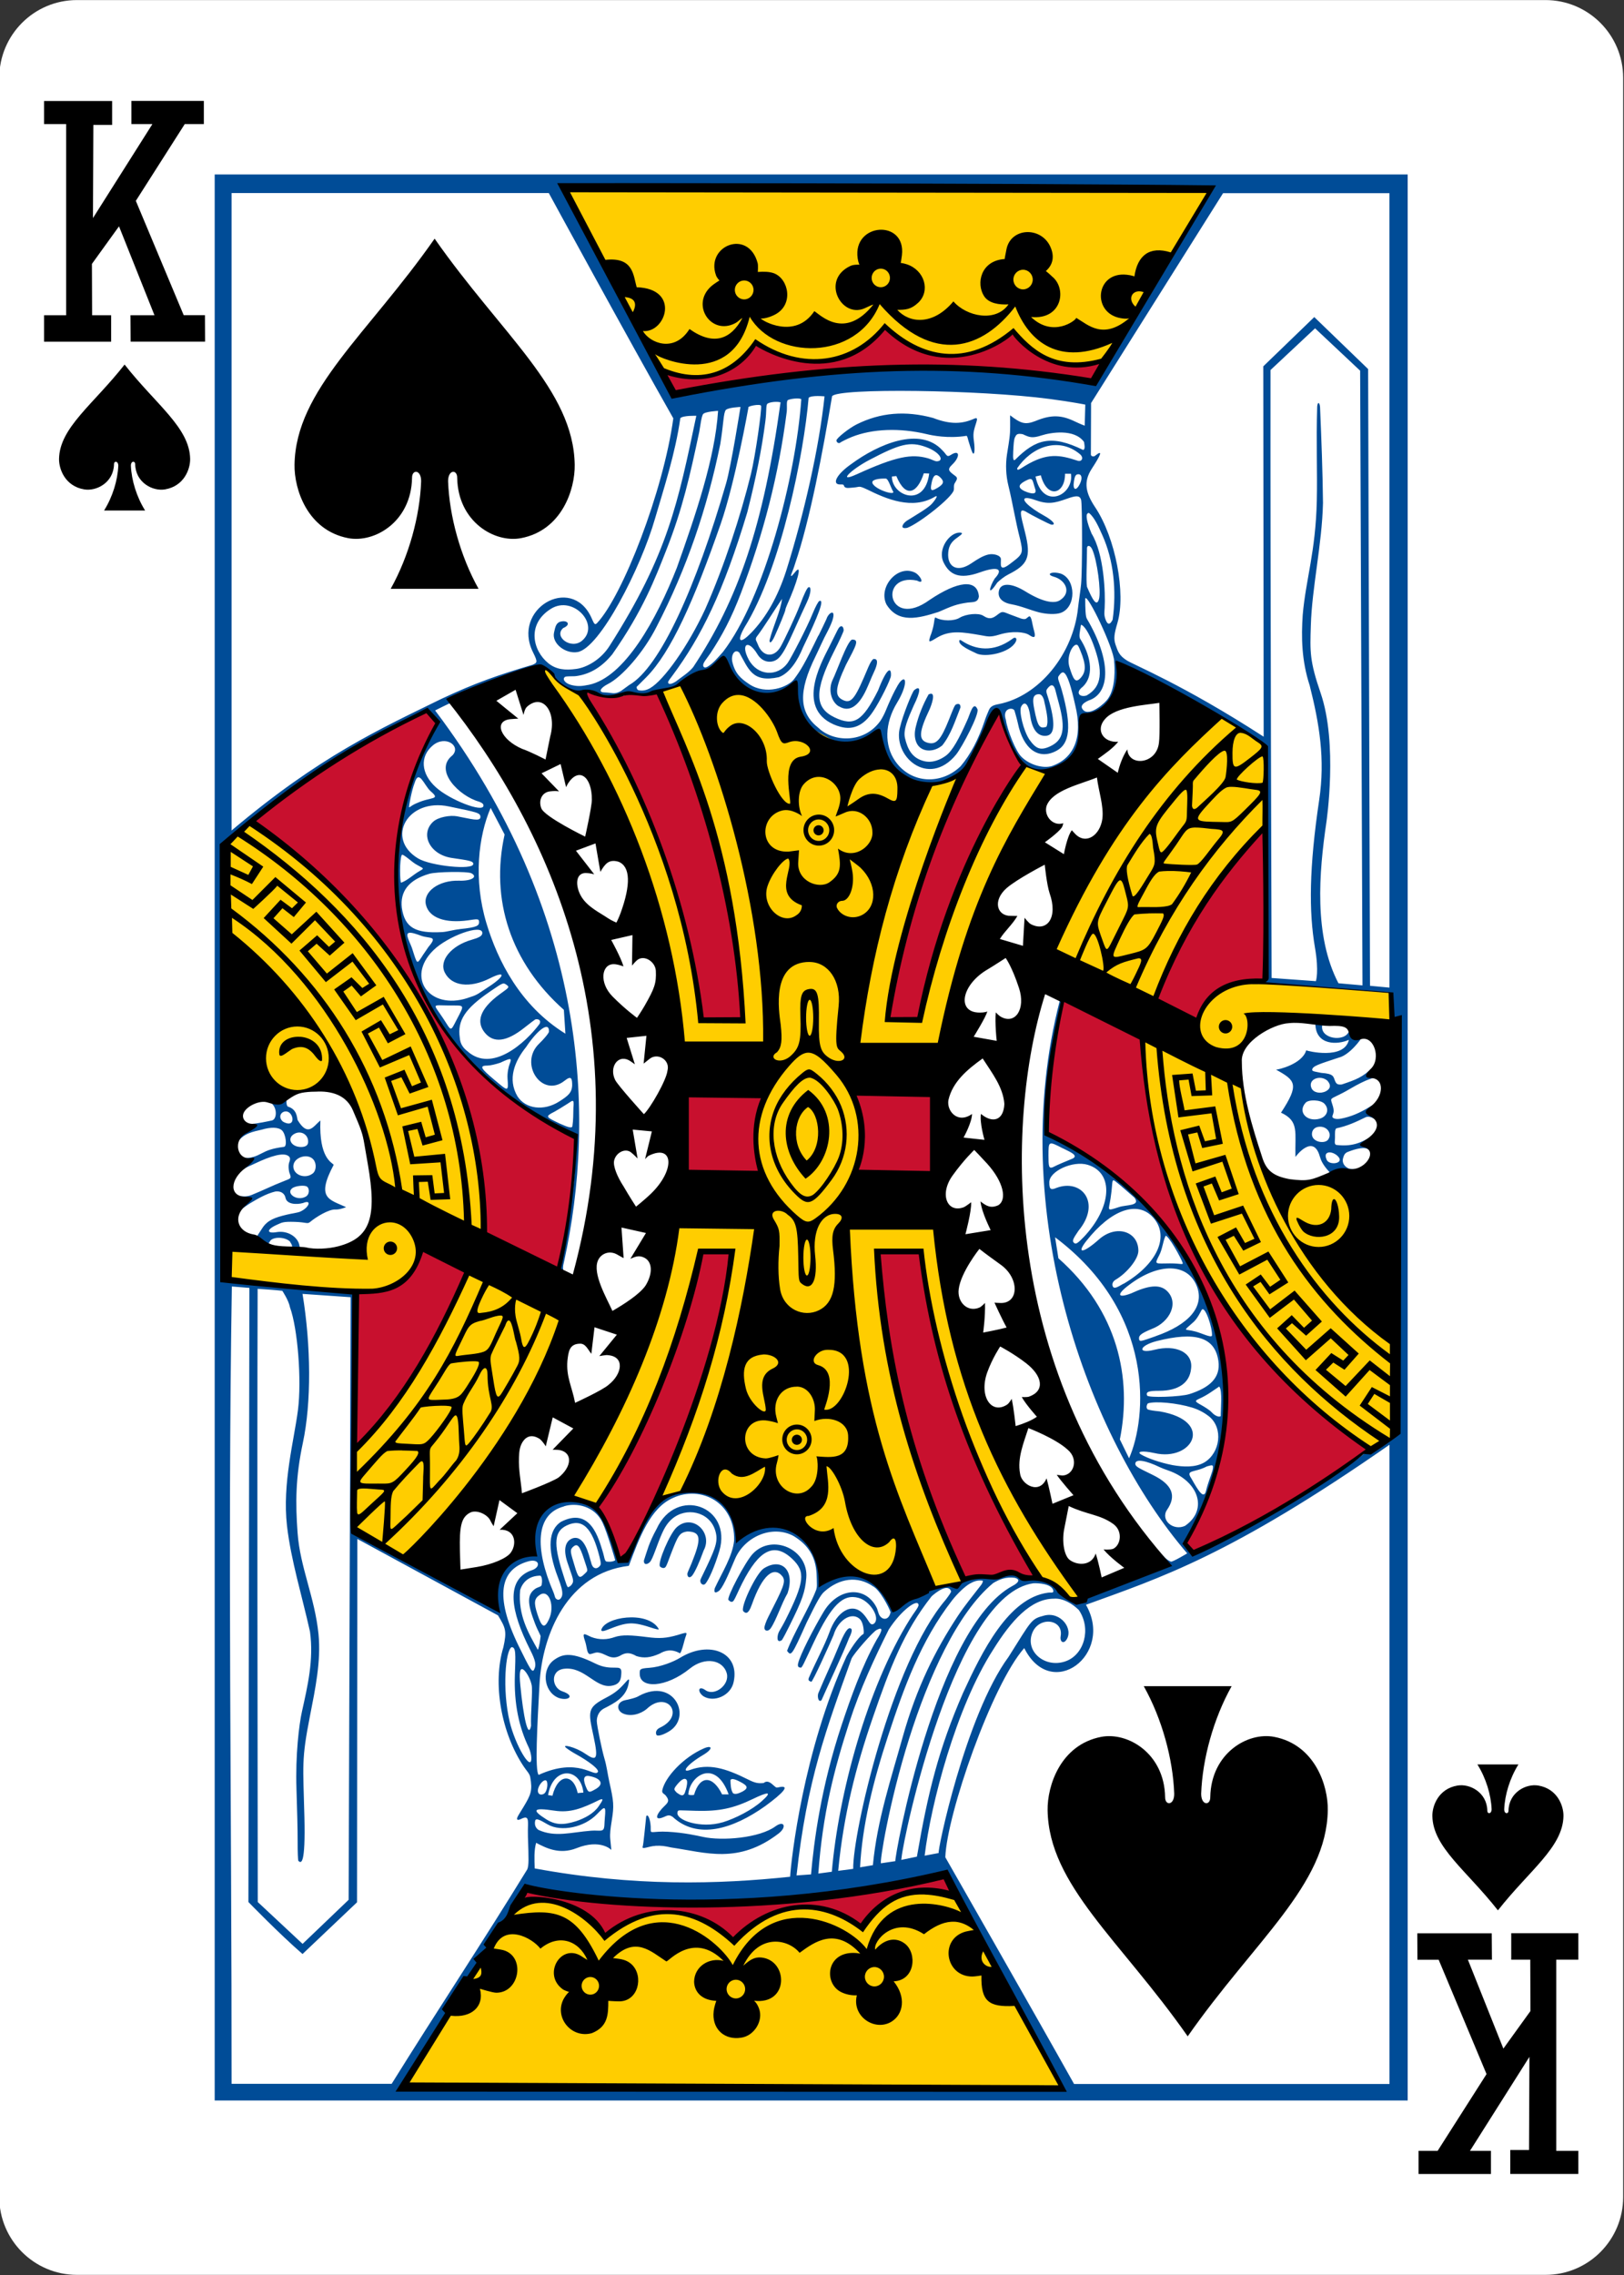 <?xml version="1.0" encoding="UTF-8"?>
<svg id="uuid-a28674fe-8960-4a62-8d52-cafd42cd1bae" data-name="Cards" xmlns="http://www.w3.org/2000/svg" viewBox="0 0 250 350">
  <rect x="0" y="0" width="250" height="350" fill="#333333" stroke="none"/>
  <defs>
    <style>
      .uuid-798d94bb-253f-43a3-aabc-b875a5f81a42, .uuid-84b9776e-72dd-4f0a-ba32-af02c1c8789a, .uuid-7fc8bd6e-4f58-47bb-aff2-e7dde117a451, .uuid-a38917ae-23c1-44fd-aa7d-003ba65bebe5, .uuid-86b1a0e9-b08d-4c5a-9fa8-3ff16a501c58 {
        stroke-width: 0px;
      }

      .uuid-84b9776e-72dd-4f0a-ba32-af02c1c8789a {
        fill: #c8102e;
      }

      .uuid-7fc8bd6e-4f58-47bb-aff2-e7dde117a451 {
        fill: #fff;
      }

      .uuid-a38917ae-23c1-44fd-aa7d-003ba65bebe5 {
        fill: #ffcd00;
      }

      .uuid-86b1a0e9-b08d-4c5a-9fa8-3ff16a501c58 {
        fill: #004c97;
      }
    </style>
  </defs>
  <g id="uuid-5801f39c-ba29-4e01-a7ae-dd2e773a8b58" data-name="SPADE-13-KING">
    <path id="uuid-e7e568f6-2fc0-4d11-ac25-137f337ef2bc" data-name="rect7467-2-2" class="uuid-7fc8bd6e-4f58-47bb-aff2-e7dde117a451" d="m11.85.01h226.06c6.6,0,11.96,5.36,11.96,11.97v326.03c0,6.61-5.35,11.97-11.96,11.97H11.85c-6.6,0-11.96-5.36-11.96-11.97V11.98C-.11,5.37,5.24.01,11.85.01Z"/>
    <path id="uuid-c160060b-617c-4c16-af67-bb4537bc2c74" data-name="path7499-2-5" class="uuid-798d94bb-253f-43a3-aabc-b875a5f81a42" d="m19.17,56.1c-4.83,6.15-9.99,9.69-10.08,14.49-.03,1.55.91,4.2,3.86,4.7,1.91.33,4.54-1.06,4.6-3.86-.01-.56.66-.54.66.22-.09,2.22-.87,4.79-2.19,6.89h6.32c-1.32-2.1-2.1-4.68-2.19-6.89-.01-.77.66-.78.66-.22.06,2.81,2.69,4.19,4.6,3.86,2.95-.51,3.89-3.15,3.86-4.7-.09-4.8-5.25-8.34-10.08-14.49h0Z"/>
    <path id="uuid-c5d3b005-ecdb-4ee1-a2ab-d6fa3f223e90" data-name="path7503-7-0" class="uuid-798d94bb-253f-43a3-aabc-b875a5f81a42" d="m230.58,293.89c-4.83-6.15-9.99-9.69-10.08-14.49-.03-1.55.91-4.2,3.86-4.7,1.91-.33,4.54,1.06,4.6,3.86-.01.56.66.54.66-.22-.09-2.22-.87-4.79-2.19-6.89h6.32c-1.32,2.1-2.1,4.68-2.19,6.89-.01.77.66.78.66.22.06-2.81,2.69-4.19,4.6-3.86,2.95.51,3.89,3.15,3.86,4.7-.09,4.8-5.25,8.34-10.08,14.49h0Z"/>
    <path id="uuid-93d3eedd-8b6c-4892-850d-05318751dd69" data-name="path39-5-1-0" class="uuid-798d94bb-253f-43a3-aabc-b875a5f81a42" d="m20.06,48.5h3.72l-5.46-13.68-4.17,5.78.03,7.9h2.93v4.07H6.78v-4.07h3.4v-29.41h-3.4s0-3.55,0-3.55h10.48v3.68h-2.89l-.06,14.33,9.15-14.46h-3.23v-3.56h11.15v3.56h-2.94l-7.53,11.81,7.37,17.59h3.27l.02,4.07h-11.46l-.03-4.08h0Z"/>
    <path id="uuid-40da1c22-66a3-4374-b5e7-af15ca3280c4" data-name="path39-5-7-0-0" class="uuid-798d94bb-253f-43a3-aabc-b875a5f81a42" d="m229.69,301.49h-3.72l5.46,13.68,4.17-5.78-.03-7.9h-2.93v-4.07h10.33v4.07h-3.4v29.41h3.4s0,3.55,0,3.55h-10.48v-3.68h2.89l.06-14.33-9.15,14.46h3.23v3.56h-11.15v-3.56h2.94l7.53-11.81-7.37-17.59h-3.27l-.02-4.07h11.46l.03,4.08h0Z"/>
    <path id="uuid-42d32338-1174-47ad-893a-f2671bd5ee46" data-name="path4096-2-4-0" class="uuid-86b1a0e9-b08d-4c5a-9fa8-3ff16a501c58" d="m33.05,26.84h183.65v296.31H33.05V26.84Zm130.35,294.42c-6.83-12.47-17.62-32.77-17.94-32.93-3.99,2.14-44.69,7.63-64.26,2.31-6.69,10.13-13.27,20.15-19.1,30.19l101.31.43Zm-62.5-37.28c-1.02.04-2.17.65-1.96.1.12-.32.41-3.51.54-4.66.31-.51.74.82.69,2.06-.03.71.31.2,2.63.33,2.51.13,4.56.61,5.41.79,2.96.65,8.7.18,11.16-1.62,1.33-.97,1.83.08.46,1.12-6.19,4.72-11.11,2.92-16.49,2.13-1.07-.23-1.47-.3-2.44-.26h0Zm2.63-4.48c-.39-.25-.64-.28-1.13-.05-1.9.89-1.4-.39-.03-1.68.63-.59.61-.89.13-1.51-.24-.31-.64-.35-.55-.82.41-2.02,3.24-5.08,6.39-6.45,1.31-.57,1.52.05-.14,1.03-2.55,1.51-3.38,2.8-1.94,2.27,2.8-1.02,5.36-.3,8.94,1.5,1.02.51,1.49.61,2.36.52.64-.54,1.22.11,1.62.45.25.2.3.3.59.23,2.04-.48.82.83-1.97,2.87-4.99,3.55-10.44,5.22-14.28,1.63h0Zm7.68.87c2.04-.62,4.53-1.91,6.05-3.26,1.85-1.64.81-1.39-1.33-.36-3.08,1.49-5.24,1.92-8.71,1.84-2.9-.07-2.81-.19-2.92.18-.37,1.28,3.63,2.58,6.91,1.59h0Zm-5.64-4.99c.17-.55.29-1.28.14-1.52-.27-.43-.85-.11-1.58.82-.45.58-.39.66.05,1.11.22.15.4.27.53.34.62.27.72-.31.85-.75h0Zm1.27.75c.89-3.06,2.89-3,4.32-.07h1.01c-2.07-5.68-6.07-2.8-6.21.03.47.16.88.04.88.04h0Zm7.47-.51c.94-.53.81-.89-.4-1.51-.85-.44-1.31-.53-1.46-.25.01.63.04,1.53.4,2.03.38.23.9,0,1.46-.27Zm-13.24-8.7c-.17-.29-.14-.81.51-1.12,4.05-1.88,1.1-5.86-2.03-2.88-.99.82-2.47,1.2-3.61.71-1.07-.47-1.09-1.78.33-2.07.47-.09,1.67-.35,2.11-.66,5.44-2.92,8.32,3.43,4.47,5.55-.79.46-1.63.72-1.79.46h0Zm-15.23-5.77c-2.21-1-2.51-4.49-.44-5.85,1.32-.9,2.66-1.15,6.29.65,2.56,1.27,4.03-.1,3.96,1.38-.04.9-.09,1.81-1.58,2.03-2.42.35-4.07-2.95-7.18-2.63-2.24.22-1.96,2.92-.34,3.47,2.16.73.85,1.59-.71.96h0Zm40.39.52c-.3,0-.41-.79-.25-1.19,1.09-2.63,2.12-4.71,3.12-7.18.8-1.96,1.33-2.8,1.69-2.8.37,0,.53.29-.08,1.5-.83,2.19-3.74,8.36-4.21,9.49-.07.17-.16.18-.27.18h0Zm-17.94-.7c-.98-.7-.81-1.73.3-.95,1.43,1.01,3.77-.84,3.29-2.58-.58-2.1-3.36-2.61-5.69-.73-3.67,2.97-7.71,3.12-7.71.8.01-.66-.09-.82,1.44-.92,1.78-.12,3.78-.94,4.78-1.55,4.47-2.74,9.23-.85,8.24,3.72-.44,2.15-3.07,3.2-4.66,2.2Zm-16.39-6.74c-.36-.01-1.03.36-1.22.21-.37-.28-.32-1.09-.62-1.96-.54-1.54-.01-1.06.94-.64,1.3.5,2.53.41,3.62.02,1.13-.39,2.61-.3,4.98,0,1.91.25,2.98.18,4.71-.32,1.88-.59,1.38-.38,1.07.79-.2.76-.46,1.79-.7,2.03-1.3-.73-2.29-.45-3.14.05-1.4.62-2.4.73-3.55.38-1.08-.62-1.72-.57-2.59-.03-1.5.73-2.16-.48-3.51-.54h0Zm28.02-3.2c.26-.46.65-1.1,1.01-1.82,2.9-5.79,3.1-7.41,1.05-9.36-2.75-2.62-5.1-1.49-7.74,3.75-.64,1.27-1.02,2.23-1.28,2.62-.3.45-.65.1-.82-.07-.33-.33,2.6-5.89,3.75-7.11,3-3.18,8.59-.64,8.23,3.69-.18,2.18-.59,3.37-2.57,7.36-.49.99-.92,1.82-1.18,2.23-.93.63-.72-.81-.45-1.28h0Zm-27.37-.23c.46-2.06,7.04-3.02,8.78-.31.17.26.07.25-.67.05-3.35-1.11-4.01-1.05-7.22.22-.48.19-.83.26-.88.04h0Zm25.12-.39c0-.19.24-.96.62-1.69,2.2-4.36,2.8-5.41,2.13-6.23-1.3-1.59-3.06-.21-4.67,4.34-.6,1.7-1.01,1.34-1.31,1.07-.56-.51,1.93-5.81,3.13-6.6,2.72-1.74,4.86.27,3.66,3.83-.94,1.61-1.71,4.08-2.59,5.38-.42.58-.98.41-.97-.1h0Zm-9.84-7.08c-.13-.22.12-.52,1.07-2.55,1.3-2.79,1.7-3.83,1.17-5.42-.94-2.84-4.48-3.54-6.63-1.67-.7.6-1.18,1.43-1.51,2.18-.78,1.73-1.42,3.97-1.88,4.44-.4.41-.96.49-.93-.22.51-1.51.75-2.68,1.96-4.88,3.01-6.58,11.69-3.53,9.66,3.39-.76,2.51-1.62,4.42-2.14,5.04-.29.34-.76.05-.77-.31Zm-2.01-1.21c0-.22.33-.83.67-1.69,1.47-3.65,1.48-4.77-.66-4.82-1.28.17-1.47.69-2.59,3.57-.36.94-.57,1.6-.78,1.89-.23.31-.67.12-.85-.06-.46-.47,1.54-5.19,2.6-6.08,2.44-2.13,5.59.89,4.11,3.61-.69,1.9-1.29,3.19-1.7,3.77-.36.52-.81.45-.81-.19h0Zm-51.85-42.55l-7.4-.51c1.31,7.96,1.38,16.72.05,22.93-1.13,5.31-1.15,9.22-.81,13.83.39,5.36,2.65,9.9,3.22,15.59.41,4.12-.5,8.42-1.3,12.52-1.35,6.85-1.07,7.56-.87,15.6.18,7.45-.51,7.18-.93,6.75-.06-.07-.12-1.38-.11-2.95.01-1.57-.09-5.4-.18-8.06-.18-5.31.41-10.01.84-11.94.87-3.93,1.84-7.96,1.24-12.31-1.22-5.49-2.93-10.98-3.54-16.28-.74-6.53,1.08-13.08,1.69-17.82.58-4.58-.03-12.5-1.23-15.8-.21-1.1-1.18-2.53-1.18-2.53-1.16-.14-2.75-.23-3.8-.31-.09,31.44,0,62.9.02,94.34l6.9,6.44,7.09-6.78.31-92.71Zm.5,36.07s10.53,6.1,22.13,12.1c-1.11-6.86,2.4-7.89,5.69-8.69-.79-13.25,11.27-10.53,13.12.98h1.19c2.09-5.74,4.16-9.7,8.91-10.64,3.69-.73,7.32,1.62,8.25,7.15-.16-.39,12.23-7.32,12.57,7.32,5.63-3.52,9.64-.48,11.26,3.99,2.38-3.64,8.32-3.8,10.22-4.07-.1-.83,6.91-2.19,10.06-1.1,3.84-.5,5.43,2.61,7.33,3.48,4-1.13,14.68-4.92,13.78-6.86.1.07.56.67,1.26.95.25.1,2.52-1.27,2.52-1.27-15.38-17.84-27.97-52.83-19.61-85.05-1.19-1.06,1.08-.19.55-.04,0,0-2.93,14.35-2.58,20.55,34.45,16.51,30.21,51.3,21.4,62.78l1.4,1.87c.62.42,27.13-15.15,26.26-15.79l5.02-2.51-.81-68.02-19.84-1.53s.21-.57.46-.72c.18-4.15-.19-10.29.01-15.43.08-14.69.22-19.69.03-20.09-6.12-4.06-15.24-9.99-22.92-12.87.31.09-.12,6.09-.36,6.43-7.18,2.31-3.85,5.26-6.51,8.43-1.78,1.97-5.96,2.35-7.97-.02-2.41-2.35-3.54-7.73-3.54-7.73-3.8,4.09-3.02,9.04-8.11,10.9-8.18,4.09-10.78-8.13-10.3-7.85-3.14,3.04-11.93,5.52-12.88-7.33-3.96,3.67-8.39,1.85-10.27-2.67-2.41.09-5.12,1.99-7.57,3.02-2.27,1.01-5.17,1.6-7.32,1.56-2.69.33-4.91.32-7.34-.41-1.14.37-3.71-.74-4.5-2.34-1.21-1.44-2.27-1.52-3.43-1.26-3.93,2.08-8.14,2.59-12.78,4.77-.29.2.41.58.17.51-.1-.03-2.44,1.16-2.44,1.16,23.5,31.11,24.78,62.51,19.85,84.78-.19.77-.3,1.33.21,1.94-.75-.13-.76.09-.9-.39.49-6.72,2.53-9.64,2.48-20.42-8.43-4.61-17.98-11.39-22.06-19.76-9.01-14.11-6.03-30.95.71-44.29l-1.68-1.75c-19.7,9.94-31.33,20.65-31.33,20.65l.08,66.74,20.24,2.35-.11,36.52Zm-9.77-44.57c-.65-.72-2.3-.85-2.99-.3-.16.14-.5.84-.6.82-.47-.43-.96-.46-1.67-1.21l.97-1.48c.77-1.17,1.88-1.59,3.75-2.03.66-.16,1.67-.3,2.02-.45,1.41-.61,1.9-1.94.47-1.34-1.04.29-2.49.19-2.69-.77-.16-.79-.82-1.1-1.57-1-1.37.33-2.62,1.05-3.84,1.78-.54.33-1.56,1.07-1.56,1.07-.16.25-.76-1.6-.2-2.14.69.08,1.28.09,1.95-.18,1.67-.67,3.28-1.48,4.97-2.13,1.08-.43,1.17-.39.89-1.16-.14-.28-.26-1.23-.08-1.72.2-.52.17-.79-.16-1.01-.76-.51-2.58-.03-5.15,1.2-.78.38-1.3.53-1.79.93.32-.82.13-.97.12-1.82,1.05.13,1.99-.29,2.82-.73.69-.36,1.46-.72,3.36-.96.52-.07.28-1.97-.31-2.53-.56-.52-1.73-.53-3.14-.11-1.27.29-2.84.59-3.71,1.96.84-2.31.21-1.41,2.03-2.84.88-.02,2.81-.44,3.27-.54.77-.17.9-2-.23-2.78-.7-.62,2.55-.63,2.49-.45-.04.11-.07.89.18,1.09,1.4.42,1.39,1.58,1.51,2.07,1.61,2.66,2.4.99,3.51.07-.23,5.8,1.78,6.46,2.05,6.82-2.77,5.2-.68,5.32,1.91,6.52,0,0-.99.4-1.64.36-1.03-.06-3.01,1.17-3.87,1.89-.48.4-.49.07-2.4.01-1.79-.05-1.93.08-2.75.45-1.61.72-1.61,1.4-.03,1.13,1.68-.29,3.33.74,3.52,2.14.13.26.01.29-.01.27-.35-.07-1.14.07-1.13-.1.01-.17,0-.36-.31-.8h0Zm2.45-7.03c.46-.29.53-1.13.14-1.46-.36-.31-1.89-.14-2.33.25-.98.78.81,2.08,2.19,1.22h0Zm.98-3.49c.56-.44.63-1.51.14-2.13-.83-1.05-2.99-.42-3.11.9-.12,1.41,1.79,2.15,2.97,1.22h0Zm-.7-4.79c.1-1.16-1.04-1.89-2.08-1.34-1.3.68-.51,2.12,1.12,2.04q.9-.05.96-.7h0Zm-3.81-4.69c-.61.3-.64,1.02-.06,1.49,2.28,1.27,1.59-2.13.06-1.49Zm159.57,6.91c-1-3.72-3.77-.03-3.77.02-.1-3.81.62-5.51-2.22-6.82,2.85-4.35,2.26-4.95-.77-6.62.28.02,4.01-.82,4.65-2.97.14.1,5.86,1.52,6.57-1.62-1.72.79-5.12.91-5.16-2.47.32-.1,1.13.07,1.06.18-.45,2.17,3.47,2.7,4.11.99,0,0,1.32.89,1.9,1.03.06.04-1.78,2.62-3.47,3.01-3.04,1.01-4.08,1.29-4.09,1.89,0,.24.5.27,1.4.46,1.89.13,1.85.54,2.09,1.17.22.56.43.67,1.06.61,2.15-.72,3.23-1.1,4.73-2.61.18-.04.39,1.59.51,1.65.02-.26-1.52.19-3.89,1.59-1.93,1.14-2.69,1.3-2.94,1.61-.18.23.29.95.34,1.73.04.66-.4.97-.07,1.18.37.24.95.19,1.71,0,1.67-.41,2.9-1.07,4.4-2-.32.61.22,2.15.22,2.15,0,0-.74-.53-1.35-.25-1.39.68-2.77,1.34-4.5,1.7-.24.2-.2.7-.2,1.42,0,.51-.15.97.17,1.13,2.37.29,3.78-.27,5.48-1.34l-.41,2.13c-.55-.62-2.12-.16-3.17.25-.53.17-.69.5-.82.97-.23.8.27,1.35.85,1.61.39.17.98.1.98.1-1.74,1.1-1.76,1.45-3.77.64-.69-.75-1.36-1.54-1.62-2.51h0Zm2.85,0c-.45-.53-1.24-.83-1.7-.62-.41.22-.26.68-.13,1.02.34.97,2.74.65,1.83-.4h0Zm-1.59-2.66c.64-.84-.06-1.98-1.24-1.98-.82,0-1.26.51-1.25,1.16.02,1.22,1.96,1.53,2.49.83h0Zm-1.31-3.21c1.18-.32,1.55-1.48.73-2.32-.58-.6-2.41-.67-2.89-.13-1.25,1.38.15,3,2.17,2.45h0Zm.98-4.23c.69-.36.83-.95.21-1.63-1.11-.95-3.06-.21-2.43,1.18.31.68,1.37.89,2.22.45h0Zm-142.37-32.08c1.04-.38,1.8-1.2,2.9-1.83.74-.41.52-.34-.43-.9-.75-.35-2.24-1.87-2.38-1.51-.34.65-.29,4.21-.09,4.24Zm26.52,34.62c.14-1.53-.13-1.08-.95-.58-.61.39-1.58.99-1.96,1.19-1.51.76-1.33.8.79,1.82,1.42.64,1.84.72,1.96.45.15-.95.14-1.98.16-2.88h0Zm-2.18-.96c1.44-.91,1.92-1.38,1.99-2.41.01-1.18-.13-1.61-1.16-.79-3.5,2.79-7.11-2.68-3.9-5.72.65-.62,1.48-1.59,1.49-1.83.05-1.76-1.92-.05-3.52,2.37-1.78,2.2-2.89,4.95-1.33,7.59,1.25,1.93,4.03,2.32,6.43.79h0Zm-7.96-3.56c-.06-.86.18-1.83.29-2.11.39-1.01.38-1.13-1.41-.29-.71.24-1.56.43-1.89.43-1.46,0-1.09.45,1,2.21,2.1,1.76,2.17,1.92,2.01-.23h0Zm4.96-8.44c.22-.53-.24-.73-.68-.63-.03,0-.8.58-1.7,1.29-2.72,2.16-4.72,2.41-6.07.77-1.37-1.67-.8-3.65,2.26-5.91,1.35-1,1.67-1.07,1.03-1.5-.49-.33-.52-.28-2.46,1.04-3.91,2.67-5.08,4.49-4.69,7.14.08,1.09.65,1.66,1.2,2.09,3.73,3.33,8.9-1.26,11.12-4.28h0Zm3.95,1.57l-.24-3.67c-8.18-7.25-11.35-16.92-9.12-26.97l-2.15-4.1c-1.87,4.35-2.69,10.98-.65,17.74,1.73,5.74,5.19,12.69,12.16,17h0Zm-16.75-2.14c1.26-2.44,1.3-2.18-1.14-2.2-2.79-.02-2.47-.37-.9,2.03,1.26,1.92,1.05,2.09,2.04.17Zm1.67-3.35c1.61-.52,1.24-.4,3.37-1.79,2.44-1.6,2.55-2.48.09-1.24-3.15,1.58-5.92,1.18-6.95-.89-.92-1.84,1-4.14,4.14-5.04,1.08-.31,1.64-.57,1.64-1.04.01-1.45-5.35.48-7.55,2.67-4.26,4.21-.53,9.21,5.25,7.34h0Zm-6.89-6.56c.14-.22.53-.75.88-1.29,1.51-1.77.24-1.24-1.1-1.72-.71-.26-1.43-.52-1.85-.46-.8.12.27,1.68.53,2.69.72,2.24.64,2.17,1.54.79Zm5.7-4.04c2.7-.27,2.98-.53,2.98-1.09,0-.56-.33-.45-1.69-.26-3.59.5-5.97-.42-6.48-2.34-.53-1.99,1.9-3.87,5.14-3.76,1.76.06,2.92-.55,1.85-1.14-.56-.31-5.39-.24-6.48.08-3.21.94-4.52,2.74-4.23,5.23.44,3.08,2.11,3.96,6.18,3.74.78-.04,1.77-.36,2.72-.45h0Zm2.09-10.02c0-.48-.77-.55-3.32-.93-3.39-.51-4.91-3.67-2.86-5.57.78-.72,2.62-1.03,3.65-.84,2.24.41,3.61.87,3.63.11,0-.68-.64-.73-4.85-1.62-6.35-1.35-9.83,4.92-4.76,7.99,1.93,1.17,8.5,1.83,8.5.87h0Zm1.57-8.98c0-.24-.2-.43-.69-.61-2.97-.81-7.08-4.8-4.08-7.13,1.36-1.44-1.08-3.15-3.03-1.52-2.02,1.69-1.85,4.35.48,6.45,2.14,1.94,7.31,3.95,7.31,2.82h0Zm-10.28-.37c2.21-1.04,3.79-.44,2.1-1.88-.95-.88-1.76-3.4-2.41-1.27-.5,1.27-.87,3.51-.89,3.73.15.15.11-.11,1.2-.59Zm74.43-11.8c.36-1.6,1.85-5.35,2.15-5.59,1.11-.89.96.29-.06,2.34-.93,2.09-1.65,3.77-1.36,5.01.41,1.77,1.12,3.12,2.95,3.57,1.28.32,2.49-.22,3.31-.81,1.08-.77,2.11-2.75,3.33-5.49.39-.77.92-3.14,1.57-1.69.31.75-2.3,5.72-3.28,6.97-4.28,5.25-9.94.17-8.61-4.32Zm18.73,4.73c1.22,1.18,3.29,1.77,4.64,1.35,3.31-1.18,4.82-4.33,3.56-9.4-.63-2.84-1.18-4.61-1.73-4.96-.27-.17-.56.15-.82.54-.23.35.12.85.5,2.19,1.58,5.63,1.17,8.18-.76,9.25-2.8,1.56-5.21-.24-6.02-4.25-.13-.62-.51-1.89-.51-1.89-.21-.56-1.95-.43-1.32,1.44.19,1.45,1.51,4.9,2.46,5.73Zm14.21-14.75c-.04-1.98-4.18-10.58-4.46-9.67,0,0-.02,2.01.14,2.8.06.3.28.57.45.89,3.6,6.46,3.04,11.01-.08,12-1.06.49-1.29.96-.82,1.46.96,1.05,3.37-1.03,3.84-1.78,1.18-1.69,1.02-4.79.92-5.71Zm-60.22-1.46c6.34-8.22,11.22-26.98,12.05-38.86-.22-.24-1.62-.11-2.09.13-.22.29-.07.95-.15,1.8-1.26,9.82-3.59,18.76-7.04,27.86-1.51,3.95-2.91,6.56-4.73,9.31-.32.48-.72.97-.88,1.25-.46.67-.12,1.11.41.82.95-.54,1.76-1.58,2.44-2.32h0Zm-4.62,2.39c7-10.51,10.85-21.86,13.48-40.78-.58-.16-1.67-.06-2.05.23-.23.35-.08,1.06-.29,2.69-.55,4.22-1.38,8.45-2.78,13.99-3.69,12.27-7.08,19.14-11.54,25.15-.36.51-.68.83-.65,1.05.05.31.48.29,1.19-.16.93-.73,1.98-1.37,2.64-2.18h0Zm-6.59,3.18c2.11-1.21,5.84-6.47,8.47-12.14,2.95-6.69,5.42-14.25,7.04-20.79.7-2.87,1.7-10.03,1.56-10.5-.13-.35-2.21.07-1.95.29,0,0-2.05,11.51-4.26,17.86-4.1,11.78-7.65,19.77-11.47,23.62-.5.5-1.49,1.49-1.49,1.49,0,0,.02.44.34.51.76.14,1.27-.08,1.76-.33h0Zm-3.24-.47c4.77-2.69,10.36-15.26,14.93-31.04.78-2.7,2.21-11.74,2.21-11.74,0,0-1.9.07-2.27.47-.37.55-.31,1.94-.84,5.24-2.05,9.98-5.15,19.09-9.8,28.09-2.01,3.99-5.36,7.74-7.47,8.81-1.18.6-1.53,1.26-.66,1.3,1.46.05,1.58.36,2.64-.21l1.26-.92Zm65.4,140.56c-3.58-.01-6.62,3.45-9.33,7.8-5.76,8.92-9.63,23.82-10.58,31.74l2.17-.41c-.33.15,4.06-21.08,10.75-30.18,3.62-5.74,3.46-5.82,5.49-6.35,2.57-.67,4.62,2.14,3.35,3.82-.46.57-.97.15-.82-.66.46-2.6-3.3-3.1-4.35-.54-1.21,2.93,2,5.55,5.14,4.4,2.8-1,3.98-4.95,2.01-7.87-1.01-.99-2.47-1.86-3.84-1.75h0Zm-18.84-.36c-4.29,5.43-6.41,11.01-9.04,18.63-2.63,7.61-4.52,15.05-5.34,23.6l2.31-.3c-.08-5.49,5.88-31.64,14.26-41.43.47-.62.84-1.14.81-1.28-.47-1.32-2.45.27-3.01.79Zm9.47-2.03c-5.55,4.59-9.99,14.62-12.92,23.89-3.16,10.02-4.58,19.21-4.34,19.21l2.21-.33c-.16-.58,6.2-35.9,18.01-42.33,1.02-.52,1.24-1.04.38-1.26-1.33-.19-2.4.25-3.33.81h0Zm6.22.02c-12.13,1.61-20.06,39.15-20.32,42.27,0,.05-.04.29-.04.29l2.41-.5s.02-.12.03-.18c1.66-9.59,3.28-16.32,7.06-24.99,2.95-6.42,7.01-14.64,13.09-15.44.49-.06.96.14.79-.44-.37-.92-2.19-1.04-3.02-1.01h0Zm-72.29-11.82c-4.38,1.14-4.53,6.44-1.61,13.21.22.51.18.79.4.99.5.44.89-.17.95-.58.08-.62-.18-1.44-.64-2.65-1.81-4.69-1.37-7.39.42-8.59,4.59-2.38,5.82,2.51,6.51,4.76.17.55.23,1.3.53,1.34.91.13,1.35-.2,1.34-.2,0,0-1.21-4.22-1.96-5.8-1.2-2.56-4.05-3.1-5.94-2.5h0Zm-31.8,5.01l-.05,55.89-8.39,7.96c-3.6-3.12-8.33-8-8.33-8l.15-94.48-2.7-.22c-.66,40.59-.01,82-.04,122.67h24.64c6.87-11.05,14.09-21.92,20.88-33,.25-.63.22-1.56.1-5-.05-1.4.11-2.47-.1-2.8-.21-.33-.65-.09-1.05.09-.42.19-.66.12-.44-.37.13-.28.54-.9.89-1.49,1.15-1.91,1.43-2.52,1.05-4.64-.1-.52-.57-.96-.98-1.58-3.46-5.15-4.86-12.79-3.15-18.38.55-2.47.35-2.97-.83-4.9l-21.63-11.75Zm108.62-60.09c-2.26-1.17-2.21-1.14-2.23,1.07.01,1.66.04,2.06.66,1.83.89-.46,1.98-.88,2.8-1.23,1.57-.54-.42-1.24-1.23-1.68h0Zm8.93,5.76c-1.75-1.41-1.1-1.25-1.6,1.93-.3,1.92-.69,1.97,1.28,1.34,1.12-.39,3.42-.14,2.39-1.47.01.02-1.73-1.51-2.07-1.8Zm-75.78,58.46c-9.39,1.13-13.32,10.46-13.73,18.23-.33,6.14-.74,13.31-.13,13.93,6.15-2.8,8.52.43,9.11-.44.27-.38-1.36-1.64-3.41-2.77-.48-.26-1.21-.73-1.49-.97-.75-.63,1.49-.09,2.91.89,1.8,1.24,2.11.98,1.33-2.64-.85-3.94-.99-4.43,2.01-5.99,1.2-.63,1.88-1.16,2.74-2.13.69-.78.86-.97.61.18-.44,1.98-2.18,2.85-3.75,3.65-.78.4-1.11,1.22-1.11,1.92,0,.71.81,4.57,1.18,5.8.35,1.17.48,2.34.74,3.53.7,3.1.75,3.7.39,5.95-.21,1.32-.31,2.07-.24,2.86.07.72.17,1.71.17,1.71,0-.03-1.68-1.74-5.35-.28-2.65,1.05-4.74-.04-6.23-.82-.34,1.22-.26,2.54-.22,3.94,15.28,2.82,28.33,2.44,39.32,1.28.18-2.72,2-19.31,8.7-33.94,1.05-1.88,2.12-3.17,2.51-3.36.2-.1.08-.29.13-.46-.04-.61-.18-1.56-.7-1.97-1.27-1.02-3.29.29-3.96,2.57-.58,1.37-3.24,7.27-3.43,7.17-.16-.1-.53-.11-.39-.56,1.02-2.39,2.42-4.93,3.2-7.08,1.09-3.09,3.45-4.73,5.22-2.78.61.67.85,1.29,1.13,1.5.21.16.49.05.67-.21.67-1.02-.88-3.32-2.54-3.78-2.39-.67-4.18,1.1-6.89,6.82-1.57,3.3-1.85,4.13-2.1,3.88-.06.02-.47.02-.32-.62.32-1.38,2.4-5.37,3.91-7.91,2.23-3.75,6.37-4.06,8.11-.8.27.44.28,1.02.58,1.42.53.7,1.41.56,1.63-.59-.24-.76-1.69-3.5-2.7-3.98-2.33-1.62-5.15-1.3-7.53.85-.54.49-1.1,1.48-2.68,4.71-2.32,5.19-2.39,5.21-3.02,4.37.93-2.52,3.39-6.63,4.38-9.14.19-.38.23-.78.21-1.17-.06-1.83.24-5.06-3.59-7.36-3.26-1.78-7.58.09-9.04,3.59-1.12,2.68-1.95,4.52-2.51,4.9-.8.53-.65-.21-.57-.48,1.13-2.43,2.72-4.88,2.97-7.32.15-5.93-5.18-8.51-9.38-6.56-3.52,1.5-5.22,6.15-6.82,10.44h0Zm-28.77-133.41c5.17-2.43,8.71-3.65,13.98-5.22.71-.32.82-.39.07-1.9-3.34-6.68,5.82-12.01,8.93-5.45.41.87.51,1.36.92.94,3.94-4.19,10.21-20.28,11.74-31.5-6.95-12.23-19.17-34.66-19.17-34.66h-48.83v98.07c13.6-11.48,22.86-15.63,32.36-20.28h0Zm57.98-9.68c.38-.78.98-2,1.23-2.56.32-1.03,1.51-1.68.93.17-.13.4-.36.94-.72,1.65-.7,1.28-1.37,2.85-1.87,3.87-2.71,5.48-2.58,8.68.45,11.06,2.26,2.18,7,2.43,9.52-1.1.38-.57.71-1.3.82-1.57,1.1-2.69,1.91-4.04,2.11-4.3,1.12-1.44,1.3.34-.37,3.09-1.92,3.15-1.96,6.56-.29,8.96,2.46,3.56,7.14,3.66,10.08.8h0c1.53-1.81,2.74-4.11,3.72-7.05.22-.65.44-1.14.6-1.52.24-.59.6-.81,1.51-.98,6.25-1.21,11.49-7.7,12.24-14.78.1-.96.37-2.65.47-3.66.2-2.01.2-12.4,0-13.02-.11-.33-.29-.51-.7-.51-.31,0-.75.11-1.39.34-2.06.74-3.02.93-5,.22-.65-.24-1.11-.32-1.37-.29-.87.08.29,1.34,2.83,2.74,1.09.6,1.95,1.41,1.07,1.35-.26-.02-3.33-1.62-3.75-1.89-1.4-.87-1.03.22-.31,3.1.97,3.86.41,4.94-2.6,6.46-.56.28-1.31.87-1.69,1.25-1.6,2.39-1.19.63-.38-.64,1.37-1.46.53-1.95-2.29-.94-3.22,1.15-4.67.31-5.57-1.5-1.02-2.04.9-4.67,2.49-4.62.52.02.42.2-.34.73-.92.63-1.36,1.25-1.45,2.33-.19,2.21,1.37,3.15,3.55,1.67,1.03-.7,1.84-1.18,2.63-1.36.77-.18,1.94.11,1.93.74,0,.26-.04.89.02,1.03.2.7,1.31-.29,1.79-.64,1.65-1.24,1.59-1.49,1.14-3.51-.73-2.82-1.11-5.41-1.81-8.27-.37-1.5-.44-3.19-.21-4.72.11-.77.41-2.34.47-3.42.06-1.08-.01-2.62.03-2.62,1.63,1.26,2.3,1.49,3.89.87,2.47-1.02,4.03-.92,6.11.09.77.37,1.47.63,1.47.63l.09-3.24s-1.92-.4-5.48-.87c-10.71-1.42-32.68-1.72-33.5-.42-1.45,8.66-3.41,19.05-5.69,25.75-.4,1.33-.78,1.87-.58,1.91.08.02.48-.5.67-.71,1.04-1.22.24,1.67-1.33,5.15-.14.31-.26.66-.26.76,0,.21-.99,2.63-1.67,4.1-.42.91-.77,1.18-.77.6.48-2,1.74-4.59,1.92-6.38-1.11,1.62-2.72,4.28-3.94,5.88-.22.43.01.56.21,1.09.73,1.98,2.51,2.16,3.53.36.57-1,2.35-4.76,2.97-6.41.64-1.69,1.08-2.59,1.29-2.7.43-.22.51.74-.25,2.34-2.29,4.86-3.27,7.59-4.39,8.6-.87.78-2.37.73-3.21-.66-1.42-2.35-2.63-1.58-1.33.84,1.34,2.49,4.41,2.73,6.01.48.53-.74,3.02-5.55,3.8-7.5.44-1.09.9-1.94,1.06-2,.84-.33-.12,2.17-2.52,7.15-.78,1.93-2.03,3.95-3.72,4.57-4.11.91-4.66-1.29-6.09-3.79-.69-.62-1.32.37-1.06,1.47.43,1.79,1.32,2.55,2.6,3.4,2.57,1.72,5.96.48,6.91-.79.95-1.27,1.6-2.29,3.72-6.68h0Zm15.11,16.5c-.37-.83-.32-1.68-.13-2.47.43-1.78,1.14-3.51,1.98-5.01,1.35-.65.32,1.92.15,2.3-1.63,3.43-1.78,4.76-.26,5.15,1.3.34,2-.47,3.23-3.54.63-1.58.88-2.28,1.11-2.37.47-.19.7,0,.67.48-.81,2.02-1.45,4.14-2.79,5.82-1.31,1.11-3.28,1.11-3.96-.37h0Zm-12.21-2.64c-6.51-2.33-2.6-9.49-1.28-12.08.22-.43,1.05-2.1,1.32-2.65.48-.98.95-.6.94.05,0,.18-.71,1.71-1.43,3.13-3.15,6.22-3.04,8.76.02,10.24,2.99,1.44,4.32.61,6.71-4.14,1.38-3.57,2.06-3.63,1.98-2.27,0,.51-1.67,3.92-2.75,5.51-1.51,2.26-3.23,3.02-5.51,2.2Zm.23-3c-1.17-.73-1.65-2.56-.96-4.05.63-1.23,2.24-5.95,3-6.22,1.22-.04.57.99-.94,3.89-1.79,3.85-1.72,4.87-.34,5.46,1.28.54,1.88-.57,3.77-5.07.3-.71.71-1.44.95-1.29.3-.02.82.21-.17,2.24-.24.49-.63,1.51-1.07,2.46-1.29,2.78-2.75,3.49-4.23,2.56h0Zm21.16-8.16c-.52-.27-2.93-1.23-2.58-2.02.04-.07.18-.02.26.03,2.21,1.5,4.97,1.88,7.84-.2.48-.43.84-.14.57.4-.87,1.74-4.74,2.49-6.1,1.79Zm-7.11-2.53c.07-.17.27-.67.44-1.34.27-1.01.2-1.75.44-1.62,1,.55,2.8.56,3.68.02.96-.59,2.92-.78,3.63-.31,1.02.67,1.53.36,2.25-.2.8-.63.82-.36,2.27.15,1.07.38,1.49.63,1.95.55.17-.03.53-.43.64-.41.35.06.39,1.06.71,2.21.28,1.01.12,1.25-.77.65-.67-.45-2.58-.66-4.57-.05-1.48.46-1.82.27-2.9.09-2.7-.46-4.65-.82-6.66.36-1.07.63-1.46.96-1.1-.09h0Zm-6.71-4.99c-1.31-2.65,1.7-6.16,4.34-4.92.88.41,1.66,1.97.36,1.25-6.01-1.23-4.51,7.67,1.95,2.97,4.29-2.88,7.33-3.32,7.58-.54-.12,1.02-1.02.86-1.7.95-1.78.25-2.44.54-4.5,1.44-3.14,1-6.2,1.81-8.03-1.15h0Zm23.53,1.23c-1.47-.38-2.74-.97-4.27-1.25-1.52-.27-2.2-1.07-1.93-2.14.28-1.12,1.8-1.24,4.08.17,2.53,1.56,4.36,1.94,5.29,1.35,1.87-1.19.86-3.13-.92-3.62-1.34-.38-.35-.9,1.09-.47,2.32.89,2.37,5.14-.02,6.02-.8.29-2.21.21-3.32-.06h0Zm-20.48-14.05c1.71-1.07,3.36-2.02,3.94-2.66.31-.33,1.16-1.46.5-1.11-3.48,2.11-7.52.36-10.45-1.09-1.41-.66-1.06-.37-2.14-.3-.73.05-1.32.2-1.45-.32-.06-.23-.47-.14-.73-.16-1.08-.11-.4-1.56,1.88-3.15,4.13-3.04,10.59-5.84,14.02-2.09.69.67.63,1.12,1.27.71,1.45-.94,1.46.31.24,1.47-.84.8-.53,1.01.49,1.77.49.36.09.71-.18,1.23-.1.32-.02.68-.07.92-.23,1.13-5.33,5.14-7.18,5.82-1.27.24-.6-.73-.12-1.04h0Zm2.7-7.35c-.96,2.98-2.75,3.99-4.23.42l-.68.07c-.03,3.01,5.08,4.89,5.74-.46-.4,0-.62-.04-.84-.03h0Zm-4.73,2.78c-.35-.59-.74-1.95-1.11-1.97-1-.04-2.37.14-2.04.76.51.99,3.56,1.9,3.15,1.21Zm6.82-.53c.92-.56,1.11-.94.51-1.56-.77-.79-1.18-.39-1.42.88-.21,1.09-.06,1.26.9.68Zm-12.44-2.09c6.15-2.81,8.48-3.17,10.97-2.48.58.16,1.09.49,1.41.47,1.2-.07.43-1.43-1.71-2.2-2.45-.89-4.01-.48-8.72,2-2.76,1.45-5,3.6-1.96,2.21h0Zm17.81-3.41c-.09-.17-.46-1.29-.57-1.69-.11-.41-.2-.83-.32-.83-2.85.46-5.36-.08-6.03-.24-4.31-1.04-8.48-.83-11.59.4-.76.3-1.7.79-1.79.87-.25.23-.61-.03-.61-.32,0-.34,1.91-1.87,3.11-2.47,3.66-1.83,7.52-2.14,11.77-.99,2.76,1.07,4.54.9,6.31.12.87-.38.25.57-.02,1.82-.19.87.02,1.62.05,2.11.11,1.19-.03,1.79-.32,1.22h0Zm64.23,251.03v-98.33c-24.5,17.05-35.22,20.44-46.73,24.62,4.4,7.65-5.33,15-9.5,6.66-5.01,5.68-11.91,25.57-12.15,32.18,0,0,13.32,23.28,19.82,34.88h48.56Zm-89.05-32.23c.44-4.95,1.49-13.34,4.75-23.1,1.37-4.09,3.02-8.79,5.35-13,.93-1.47,1-2.04,0-1.51-.62.33-3.47,3.58-3.86,4.4-3.88,10.8-6.88,18.75-8.47,33.37l2.22-.16Zm3.2-.41c1.04-12.02,5.42-28.25,12-38.82.62-1.01,1.38-1.88,1.35-2.23-.09-1.03-2.62.75-4.58,3.78-2.19,4.39-4.39,9.08-6.07,14.27-2.37,7.33-4.11,14.09-4.78,23.28l2.09-.28Zm6.32-1c.66-6.93,2.79-13.28,4.57-19.65,2.18-7.78,5.09-13.51,8.49-18.67,1.09-1.65,2.37-3.2,3.59-4.78.16-.19.31-.53.28-.67-.78-.14-1.41.11-2.01.45-.85.48-2.04,1.69-2.73,2.58-4.83,6.23-7.44,13.5-9.85,20.84-2.32,7.05-3.99,13.84-4.31,20.22l1.98-.33Zm-43.42-5.31c.97-.08,1.6.11,1.88-.15.28-.26.19-.96.28-1.85.19-1.91-.01-1.8-1.19-.57-1.95,2.04-5.51,2.82-7.63,1.59-1.07-.62-1.81-1.05-1.91-.54-.12.6.05,1.06.5,1.39,2.57,1.18,5,.37,8.07.13Zm-2.29-1.46c1.35-.45,2.73-1.18,3.5-2.3.74-1.06.73-1.21.17-1.01-2.75,1.36-4.55,2.06-7.01,1.68-3.33-.51-3.46-.08-1.27,1.31,1.44.91,2.63.94,4.61.32Zm-4.88-4.26c.52-.38.65-1.95.23-2.03-.42-.09-1.03.69-1.18,1.32-.17.84.45,1.05.95.72h0Zm5.15-.07l.88-.08c-.45-3.92-4.66-4.09-5.44.39l.67.1c.87-3.48,3.24-3.45,3.89-.41h0Zm2.94-.73c1.09-.7.61-1.54-1.05-1.87-1.14-.27-1.08.67-.49,1.95.26.56.45.54,1.08.19.15-.09.32-.17.46-.26Zm-10.08-4.71c-.01-.44-.19-1.14-.39-1.56-1.48-3.07-2.3-6.7-2.14-11.21.12-3.23.16-4.23-.5-4.24-.93.45-1.48,6.47-.3,11.48.83,3.53,3.39,7.92,3.33,5.54h0Zm-.04-4.9c-.09-1.69.28-5.47.09-6.3-.24-1.09-.88-2.07-1.24-2.33-.56-.41-.7.37-.5,2.4.45,4.76,1.21,8.37,1.65,6.23h0Zm.47-8.67c.37-.67.22-1.38-.58-2.97-3.18-6.27-3.6-10.56-.27-12.11.37-.17.61-.21.86-.35,1.05-.59.65-1.65-.92-1.21-4.33,1.22-5.19,5.31-1.53,12.89,1.86,3.78,2.15,4.31,2.45,3.75h0Zm1-5.05c.04-.21-.39-.81-.86-2.02-1.22-3.16-1.25-4.47.08-5.38.43-.26.88-.27.94-.56.1-.46.1-1.21-.18-1.43-1.91.01-2.79,1.14-3.13,2.21-.35,3.91,1.28,6.62,2.73,9.21.25-.64.34-1.46.41-2.02h0Zm1.25-2.59c1.02-2.08.05-4.78-1.35-3.86-.91.6-.96,1.23-.4,2.96.68,2.11,1.09,2.26,1.75.9h0Zm3.73-5.82c.11-.43-.24-1.17-.86-3.04-.65-1.97-.35-3.32.88-3.71,1.77-.44,2.4,2.48,2.77,3.71.19.95.81,1.21,1.36.55.15-.19.2-.34-.06-1.38-1.14-4.53-2.64-5.97-5.04-4.84-2.23,1.05-1.94,3.38-.32,8.3.22.66.36,1.15.52,1.21.37-.13.62-.4.76-.81h0Zm1.83-1.29c.53-.53.5-.29-.11-2.18-.69-2.15-1.05-2.6-1.79-1.86-.46.45-.23.95.29,2.72.6,2.05.76,2.16,1.61,1.32h0Zm92.43-7.38c3.52-2.45,2.07-6.84-2.56-8.47-.55-.19-1.15-.42-1.34-.52-2.13-1.03-3.78-1.35-3.79-.54,0,.47.64.71,2.68,1.72,3.02,1.48,3.7,3.2,2.21,5.36-1.07,1.56.94,3.34,2.8,2.46h0Zm3.19-5.35c.31-1.26.76-2.33.98-3.07.3-1.15-.09-.88-.84-.7-1.94,1.02-3.33.46-2.39,1.86,1.05,1.86,1.91,3.29,2.25,1.91Zm-.24-4.39c2.42-1.46,2.95-5.27.7-7.08-.54-.43-1.47-1.01-2.6-1.35-2.29-.7-5.59-1.02-6.8-.65-.26.31-.27.8-.01.94.34.13.95.21,1.83.3,8.52,1.47,5.04,7.78-.82,6.41-1.91-.42-2.8-.22-2.03.23.91.54,2.87,1.24,4.8,1.62,1.65.29,3.53.4,4.93-.42h0Zm-11.6-.63c2.72-6.16,4.15-22.32-11.39-34l.51,3.23c9.16,8.1,11.36,18.41,9.46,27.87l1.42,2.9Zm13.88-11.04c-.97.64-1.79,1.3-3.04,1.86-.75.34-.77.42.25.98.49.27,1.3.77,1.61,1.11.54.59,1.17.81,1.41.6-.02-.92.29-3.95-.23-4.54Zm-4.6,1.17c3.15-1,4.83-2.53,4.47-5.09-.53-3.75-3.64-4.54-9.46-3.08-2.8.71-3.05,2.03-.39,1.35,3.36-.86,5.99.44,5.64,2.92-.21,2.14-1.91,3.39-4.91,3.39-1.58,0-2.07.14-1.86.72.15.39,5.21.21,6.5-.21Zm-5.2-8.91c5.15-1.78,7.54-4.55,6.37-7.64-1.38-3.65-5.88-3.69-10.39-.29-2.11,1.56-1.79,2.13.26,1.34,2.65-1.23,4.35-1.42,5.44-.44,1.96,1.76.64,4.84-2.33,5.94-1.44.6-1.9.94-1.9,1.37,0,.69.26.52,2.57-.28h0Zm8.68-.06c.13-1.08-1.08-4.82-1.6-3.96-.14.23-.62,1.29-1.23,1.83-1.77,1.6-1.44.99.32,1.48.98.27,2.36.97,2.5.64Zm-13.61-8c5.2-3.04,7.19-7.38,4.49-10.27-2.42-2.59-6.44-1.08-10.18,3.63-1.71,2.16-.43,1.89,1.88-.17,2.69-2.4,6.11-1.24,6.09,1.75-.01,1.28-1.8,3.43-3.49,4.42-.53.31-.6.79-.42,1.09.2.33.62.12,1.62-.47h0Zm9.12-3.17c-.27-.82-2.23-4.33-2.65-4.21-.44.9-.48,2.08-1.01,3.04-.73,1.43-.63,1.21,1.68,1.2,1.72,0,1.93.24,1.98-.03h0Zm-15.3-3.97c4.37-4.58,4.76-9.93.66-11.17-2.27-.68-5.9.97-5.91,2.68-.01,1.06.19,1.26,1.11.87,3.86-1.45,6.93,2.3,3.38,6.6-.86,1.25-.98,1.56-.73,1.82.29.3.53.19,1.49-.81h0Zm47.11-38.45V29.72h-25.61l-20.32,32.29-.03,7.92c0,.27.46.44.76.1,1.15-.9.71.04-.62,2.08-1.34,2.06-.93,3.76.54,5.96,3.11,4.67,4.74,13.23,3.41,17.76-.5,1.71-.61,2.4-.29,3.36.37,1.09.6,1.68,1.68,2.38.94.66,8.67,3.7,21.12,11.77l-.06-56.98,7.85-7.58,8.29,8,.29,94.88,2.99.28Zm-4.51-94.89l-6.94-6.52-6.86,6.42c-.04,30.64.17,93.53.17,93.53l6.82.49s.5-1.43-.14-5.14c-.96-5.56-.9-12.36.64-22.7.96-6.34.01-11.84-1.45-17.63-1.26-3.86-1.31-7.43-1.08-10.88.48-5.5,1.99-9.66,2.17-17.58.1-4.51-.11-8.93.06-14.5.07-.75.38-.65.44.12.21,5.04.4,9.83.45,14.75-.15,6.4-1.7,12.99-1.87,18.84-.13,4.06-.19,5.46,1.51,10.4,2.67,7.77.91,19.7.88,19.91-1.13,7.64-1.96,17.42,1.86,24.73l3.7.33-.36-94.57Zm-47.74,57.8c2.05-.95,2.45-2.62,1.35-6.66-.2-.72-.42-1.58-.5-1.9-.24-1-.68-1.11-1.27-.31-.35.47-.03.58.52,2.8.82,3.35.34,4.46-.89,4.45-1.1,0-1.95-.92-2.26-3.09-.11-.74-.26-1.25-.44-1.55-.3-.5-.66-.41-.95.14-.37.71.33,3.65,1.26,5.07,1.01,1.43,1.71,1.73,3.18,1.05h0Zm-.56-3.01c.44-.83-.1-2.86-.39-4.19-.26-.74-.56-.92-1.04-.8-.73.18-.69.98-.43,2.3.53,2.68.82,3.02,1.86,2.69Zm6.22-4.84c2.34-1.35,2.57-3.67.99-7.89-.65-1.73-1.45-2.95-1.89-2.96-.17,1.1-.33,1.69-.14,2.12,1.39,2.14,2.43,5.52.4,7.42-1.2.91-.44,1.67.64,1.32h0Zm-76.67-1.62c5.51-1.12,10.45-10.09,13.57-18.03,2.84-8,5.87-16.79,6.34-24.12,0,0-2.08.1-2.33.53-.24.43-.34,1.35-.56,2.66-1.43,6.74-2.57,11.87-5.07,18.2-1.73,4.4-3.63,9.38-8.33,16.07-1.54,1.87-3.31,3.03-5.53,3.34-.56.08-1.52-.03-1.76.14-.42.3-.04.98,1.04,1.25,1.03.24,1.66.15,2.61-.04h0Zm75.7-1.04c.84-.9.92-1.97-.02-4.22-.26-.63-.38-.99-.7-.9-.66.19-1.44,1.94-.98,3.43.6,1.94.94,2.5,1.69,1.7h0Zm-77.62-1.41c1.61-.22,3.78-1.42,5.12-3.53,9-14.12,10.53-22.02,13.36-35.41,0,0-2.03-.07-2.46.36-.77,5.43-2.56,10.87-3.88,15.4-2.21,7.7-8.51,20.01-11.95,20.59-1.85.31-3.96-1.31-3.62-2.97.21-1.02.35-1.41.84-1.66,1.2-.42,1.89.4.58.93-1.52,1.33,1.22,3.37,2.9,1.95,2.85-2.42-1.34-7.04-4.77-4.92-3.8,2.36-2.82,6.44-.43,8.38,1.21.98,2.6,1.12,4.31.88h0Zm26.91-5.53c2.35-2.43,4.11-5.58,5.39-9.51,2.78-8.83,5.08-18.96,5.92-26.89,0,0-2.01-.21-2.45.22-.73,8.59-4.23,26.23-9.87,35.31-1.22,2.15-.77,2.7,1.01.86h0Zm52.09-18.41c-.22-.11-.2-.04-.29.03-.32.22-.11,1.35.62,3.09,1.91,3.11,2.14,9.16,2.01,11.43-.04.68-.11,1.07.1,1.68.2.59.56,1.29,1.13.13.63-4.48.14-9.16-1.57-12.96-.6-1.35-1.19-2.67-2-3.4h0Zm1.47,13.2c.34-1.2-.28-5.98-1.05-7.66-.31-.68-.87-.73-.8.04.01,1.65-.17,4.8,0,5.73.84,1.95,1.49,3.18,1.85,1.88h0Zm-4.33-19.29h-.9c.03,3.12-2.72,3.99-3.73.24l-.81.19c1.08,5.29,5.97,2.87,5.45-.43h0Zm-5.49,2.35c-.47-1.39-.28-1.89-1.47-1.27-.91.48-1.45.98-.17,1.6,1.14.49,1.94.54,1.64-.34h0Zm6.88-.8c.38-.77.33-1.46-.24-1.47-.44,0-.56.35-.68,1.1-.22,1.33.33,1.58.92.37h0Zm.48-5.19c.35-.11.25-.61.16-1.24-1.49-2.09-5.17-1.45-6.49-1.03-1.53.5-1.91.31-2.95-.17-.86-.16-.98.05-1.19.46-.18.36-.22,1.06-.28,2.26-.05,1.02-.01,1.49.34,1.17,3.13-3.12,5.52-3.87,10.42-1.47h0Zm-10.14,2.82c0,.42.35.16,1.26-.42,3.31-1.98,5.22-1.7,8.05-.76.63.21,1.02-.45.34-1.02-3.36-2.79-7.5-1.01-9.65,2.19Zm11.98-12.83l17.93-29.91-99.9-.07,16.96,31.75c13.83-3.23,36.6-7.35,65-1.77h0Z"/>
    <path id="uuid-9e058c4a-fdd9-41b6-8519-940a926e0388" data-name="path4098-7-2-7" class="uuid-a38917ae-23c1-44fd-aa7d-003ba65bebe5" d="m80.03,293.2c2.12-3.18,12.59,2.49,13.15,4.74,6.2-4.92,13.73-5.28,19.79.88,6.23-6.87,12.9-6.4,19.84-2.42-.78-1.55,8.87-8.41,14.74-4.05l15.86,28.49-101.59.33c6-9.09,11.32-19.94,18.21-27.96Zm-44.37-148.58c-.55-1.54-2.78-17.37,2.87-17.76,36.03,22.4,36.73,62.76,35.95,63.07-.54-.16,11.52,12.05,12.37,13.23,2.59,3.59-22.94,38.5-23.95,37.15l-8.32-4.75.21-12.18.18-24.57-19.91-1.75.7-5.35c6.68.55,13.53,1.82,19.72.37,4.07-7.52,2.52-18.73-2.38-23.25-2.59-1.59-5.03-1.08-7.66-.74-10.66-1.8-5.14-19.92-9.77-23.45h0Zm178.31,8.13l.06,4.49c-7.02,1.54-19.43-4.45-23.18,5.21.47,10.44,2.78,15.12,4.4,18.27,1.22,2.83,9.75-.4,12.76,2.46,8.63,10.71,6.59,24.97,6.67,37.82l-3.74,1.91c-25.86-15.39-45.72-63.19-48.47-76.8-.18-8.74,23.73-36.81,23.73-36.81.05-.06,8.71,5.32,8.71,5.32.21.08-.18,36.85-.18,36.68,6.83.35,13.46,1.03,19.25,1.46Zm-51.28-33.6c-30.16,53.23-17.83,92.62,4.37,126.6,0,0-1.92.44-2.13.25-6.07-6.08-13.54-3.29-19.53-2.01-18.38.35-11.47-5.46-37.67-14.67-6.37.58-16.07,3.61-19.74,1.16,25.54-47.55,21.71-77.99-4.73-127.82,2.19.65,2.53,2.72,4.17,3.23,5.43,2.12,12.92,1.31,17.41-.66,7.13-3.28,14.75,5.53,36.66,15.21,1.79.93,4.04-.54,6.01-.94,4.04-.83,7.5-2.57,10.52-1.55.97.33,4.66,1.21,4.66,1.21h0Zm-60.88-62.22c-1.3-2.44-14.6-27.96-14.6-27.96l98.91.6-14.84,24.62c-1.4,1.34-8.37,5.06-15.48-3.37-.13,1.21-10.55,8.71-19.5-.32-5.39,4.94-10.89,7.8-19.95,2.24-.2,1.55-7.27,8.51-14.53,4.19h0Z"/>
    <path id="uuid-201a6613-eb11-40db-b0d1-b6623b42bcda" data-name="path4094-0-9-9" class="uuid-84b9776e-72dd-4f0a-ba32-af02c1c8789a" d="m112.64,298.25c-9.58-9.07-19.56-.88-19.33-.36-3.67-3.69-6.97-5.67-12.75-5.36,0,0,.25-1.52.28-1.55,14.91,2.75,37.74,3.47,64.42-2.17l1.37,2.89c-7.16-2.57-10.85.9-14.02,4.94-11.49-7.24-14.29-.89-19.98,1.61Zm22.35-105.44l6.78-.13c1.28,19.92,17.75,50.41,18.15,50.41-1.15-1.61-12.02-.34-11.94-.14-5.98-16.12-12.55-32.22-12.98-50.14Zm-39.54,47.26c.09.01-1.63-5.64-3.49-8.15,7.12-12.28,12.96-24.99,15.95-39.13l4.85.04c-1.44,19.51-16.9,49.15-17.31,47.24Zm87.22-2.61c10.68-19.47,8.84-47.53-21.46-63.04,0,0,.79-20.57,3.04-20.62.51.16,13.71-.17,13.71-.17,3.46-8.58,9.03-18.95,16.8-25.96l.19,22.99c-5.76.57-9.27,2.43-11.01,6.98l-7.98,1.79c.59,23.1,9.19,44.44,34.7,63.6-6.1,5.29-26.93,16.04-26.85,15.85l-1.15-1.44Zm-127.82-14.51l.23-23.94c3.87-.84,6.92.29,10.11-6.72,0,0,5.36,2.57,7.14,3.52-5.01,9.06-9.34,18.74-17.48,27.14Zm50.79-42.19l.26-12.28h11.42c-.97,4.12-1.27,8.16.02,12.28h-11.71Zm26.06,0c.78-3.98,1.34-8.06-.28-12.28h12.37l-.29,12.28h-11.79Zm-23.52-24.11c-2.06-23.84-18.22-50.82-18.45-50.25,1.9.31,5.26,1.26,7.11.38,2.23.37,4.17.12,4.28-.09-.29-2.61,12.74,25.28,13.04,49.9-.18.19-5.42.13-5.97.05h0Zm28.58.21c1.75-11.01,6.25-31.16,16.89-47.5,1.21,2.9,2.22,5.88,3.88,8.59-8.02,11.79-12.96,25.27-15.96,39.03l-4.81-.13Zm-73.95-5.94c-4.87-10.03-25.12-25.83-24.08-24.24,8.38-7.59,17.73-12.42,27.06-17.29,0,0,1.66,1.59,1.41,1.99-5.74,9.14-8.52,28.5-2.96,39.59,5.34,11.85,14.81,18.86,24.46,24.36-.75,7.41-1.11,12.77-2.92,20.13,0,0-6.07-3.22-11.04-5.3-.79-13.99-3.66-26.51-11.93-39.25h0Zm53.63-98.33c7.14,4.4,13.53,3.93,19.73-2.03,7.78,7.13,16.19,3.81,19.75.6,3.29,3.75,7.58,5.82,13.84,4.59l-1.55,3.29c-19.98-3.99-41.7-2.42-64.33,1.36,0,0-1.46-2.88-1.33-2.9,1.84-.11,8.18,2.57,13.89-4.9h0Z"/>
    <path id="uuid-84362bb6-d4fe-46e4-8e74-15c615f0d01f" data-name="path4092-7-7-9" class="uuid-798d94bb-253f-43a3-aabc-b875a5f81a42" d="m85.77,28.17l17.62,33.18s.52-.1.77-.15c24.43-4.83,43.78-5.49,64.56-1.79l18.47-30.89c-33.62-.39-101.43-.35-101.43-.35Zm1.96,1.41l98.01.11-5.51,9.14c-3.3-1.03-5.14.5-5.6,3.7,0,0-.41-.18-1.17-.26-4.83-.53-5.44,5.91-.93,6.68,1.15.2,1.35-.03,1.35-.03-4.02,3.42-6.31,1.11-8.2-.02-.05.4-3.6,3.1-6.96-.13,4.8.48,5.55-4.38,3.25-6.22-.48-.48-.97-.85-.97-.85,1.13-.99,1.37-2.32.65-3.83-1.46-3.04-6.02-2.87-6.71.46-.27,1.29-.28,1.52-.28,1.52-3.68.24-4.43,3.76-3.17,5.71.72,1.11,2.3,1.35,3.76,1.27-1.97,2.82-6.48,1.86-8.48-.46-3.19,3.79-6.83,3.33-8.64,1.3,1.23-.01,2.08-.03,3.21-1.09,1.94-1.81.99-5.02-1.75-5.92-.53-.17-.91-.21-.94-.21.02-.03.07-.21.19-1.17.68-5.59-7.61-5.04-6.81.46.09.64.27.98.27.98,0,0-.88-.05-1.38.19-4.6,2.15-1.43,8.06,2.13,6.54.34-.14,1.26-.6,1.39-.59-4.41,5.52-8.11,1.61-9.08,1.01-2.98,4.46-8.15,1.42-8.25,1.11.32.09,1.29-.11,2.21-.59,2.91-1.53,2.09-5.49-.18-6.35-.7-.25-1.54-.27-2.48-.2,0,0,.07-.99-.02-1.34-1.43-5.38-8.05-2.69-6.42,1.85.14.4.53.8.53.8,0,0-.9.55-1.3.92-3.16,2.87.06,7.61,3.75,5.64.48-.25.94-.79,1.07-.76-1.74,3.21-4.37,4.33-8.13,1.67-2.32,3.71-6.1,2.17-7.17.31,3.53.33,5.83-6.52-.96-6.74-.53-1.86-.5-4.69-4.81-4.21l-5.44-10.38Zm47.86,11.75c.78,0,1.41.64,1.41,1.43,0,.79-.63,1.43-1.41,1.43s-1.41-.64-1.41-1.43.63-1.43,1.41-1.43Zm21.9.17c.82,0,1.49.68,1.49,1.51s-.67,1.51-1.49,1.51-1.49-.68-1.49-1.51c0-.83.67-1.51,1.49-1.51Zm-42.93,1.65c.79,0,1.44.65,1.44,1.45,0,.8-.64,1.46-1.44,1.46s-1.44-.66-1.44-1.46.65-1.45,1.44-1.45Zm60.9,1.67c.18.01.38.05.59.12l-1.25,2.24c-1.21-1.07-.63-2.43.66-2.36Zm-79.29.89c2.22.15,1.57,1.76,1.24,2.32l-1.24-2.32Zm39.23,1.06c8.41,9.7,15.95,6.83,20.89.38,2.12,5.49,6.83,9.29,14.94,5.6-.49.88-1.72,2.43-1.72,2.43-7.17,1.95-10.73-1.46-13.49-4.71-7.29,6.13-14.16,4.64-19.83-.76-4.84,6.16-12.67,7.49-19.92,2.46-3.32,4.95-8.07,6.95-14.05,4.47,0,0-1.27-2.02-1.38-2.15.87.74,11.88,5.36,14.57-5.76,3.83,6.58,16.4,6.93,20.01-1.95Zm.84,3.99c9.46,8.95,19.39,1.21,19.64.67.15.5,5.55,7.02,13.34,4.57l-1.27,2.19c-20.69-3.37-40.45-2.68-63.92,1.83l-1.28-2.31c6,1.87,11.25-.46,13.63-4.5,1.39.91,12.09,6.96,19.86-2.45Zm-24.81,50.12c-.25.01-.56.29-1.08.81-1.12,1.11-1.37,1.26-2.46,1.42-.82.12-2.54,1.12-3.59,2.09-.28.26-.82.48-1.47.59-.56.1-1.33.23-1.72.3-.38.07-.8.19-.93.27-.55.34-1.44.39-2.45.15-.97-.24-1.12-.23-2.19.1-1.56.48-2.57.49-3.34,0-.76-.48-1.98-.66-2.75-.41-1.14.37-4.09-1.42-4.09-2.47,0-.24-1.68-1.51-2.1-1.51-1.5-.22-14.65,5.03-14.58,5.33,16.15,20.17,29.74,50.91,19.5,88.52l-1.81-.88c1.52-6.84,2.12-13.72,2.59-20.71-30.31-13.24-32.91-44.02-21.15-63.45l-2-2.15c-7.13,3.85-14.37,6.03-31.99,20.98.05,22.47.09,44.94.08,67.4,6.38.71,13.4,1.3,20.32,1.9,0,0-.09,21.64-.25,30.1-.13,7.16.13,6.71.13,6.71l22.93,12.23c-1.61-6.44,2.37-9,5.69-8.73-1.47-6.21,2.18-9.05,6.35-8.26,2.82.54,3.8,2.11,5.41,7.3.26.84.62,1.97.62,1.97l1.61-.06c2.01-4.37,3.35-9.93,8.09-10.65,6.2-.94,8.5,3.36,8.5,7.67,6-5.35,13.19-1.21,12.73,6.79,3.02-1.96,8.14-3.74,11.36,3.83,1.21-.26,1.83-1.63,3.53-2.05.64-.13,2.08-.92,2.08-.92l.02-.26s1.34-.47,3.14-.77c1.54.58,1.09.56,1.92-.47.93-.48,2.43-.8,3.58-.69,1.21.11,1.75.2,2.47-.12,1.11-.49,2.14-.61,2.8.13.47.53,1.15.28,1.88.25,1.46-.06,3.41.55,4.02,1.88.9.92,2.86,1.86,2.86,1.86l1.59-.37.18-.59,12.99-5.02c-26.49-29.34-25.8-68.27-19.56-87.97l2.4,1.17c-1.27,5.84-2.71,11.84-2.53,20.54,23.85,10.76,35.72,38.57,21.26,62.84l1.53,2c6.02-2.55,21.15-11.15,26.38-15.82l1.11.09s3.17-2.08,4.57-3.19l.19-64.42-1.11.29-.2-3.76-19.67-1.58c.25-.19.44-.27.49-.64l-.11-35.66c-.73-1.13-17.2-10.89-23.33-13.17-.25,0-.08.42.01,1.44.3,3.5-2.03,6.61-4.74,6.62-.97,0-1.14.42-1.09,2.43.07,2.86-.95,4.77-3.93,5.86-3.52,1.29-5.91-.58-7.87-7.91-.51-1.93-1.52-1.44-2.49,1.19-.48,1.31-2.03,4.48-2.96,6.15-.71,1.28-1.84,1.85-3.37,2.54-1.2.6-3.79.49-5.28-.27-2.7-1.39-3.75-3.06-4.53-7.2-.1-.54-.45-.49-1.33.18-4.77,3.64-11.49-.12-11.45-6.42.01-1.85-.06-1.92-1.13-1.03-3.24,2.67-7.64,1.32-9.4-2.9-.41-.99-.63-1.43-.95-1.42h0Zm-27.4,2.23c.3.07.99.96,1.35,1.4.97,1.08,2.27,1.63,3.63,2.44.13-.19,15.81,21.1,18.48,50.46l7.29.04c-1.36-28.53-9.14-42.24-12.7-51.04l2.62-.84c5.87,11.37,13.02,34.45,12.78,54.66h-12.05c-1.7-20.24-9.48-39.97-20.36-54.94-.76-1.15-1.33-1.94-1.13-2.16.02-.03.06-.03.1-.02h0Zm-4.66,3.01l1.22,3.88s.15-.91.52-1.25c2.38-2.17,4.66.69,3.59,4.56-.25,1.19-.72,3.54-.72,3.54,0,0-2.39-1.24-3.6-1.64-3.32-1.43-4.43-4.24-1.89-4.56.42-.05,1.3-.09,1.3-.09-1.05-.84-3.38-2.75-3.38-2.75l2.96-1.69Zm11.14.43h0c1,.58,3.59,1.2,5.07.64,1.2-.46,2.12-.21,3.37-.1.72.06,2.14-.26,2.14-.26,7.13,15.18,12.04,33.19,12.86,49.66l-5.61.03c-2.12-17.5-8.81-35.28-17.31-48.46-.38-.57-.87-1.49-.52-1.52h0Zm23.22.37c2.62.08,5.15,3.68,5.89,5.7.69,2,.96,1.88,1.88,1.55,2.37-.82,4.89,1.81,1.72,2.25-3.12.52-1.34,6.69-1.6,7.23-1.26.22-3.64-5.02-3.58-6.58.15-3.82-3.4-7.02-5.6-5.41-1.05.76-.93,1.3-1.25,1.02-.99-.84-1.19-3.17-.03-4.49.83-.94,1.71-1.3,2.58-1.27h0Zm64.74,1.21s.12,5.03-.06,6.14c-.37,3.35-4.7,3.7-4.87,1.02-.71,1.07-1.19,2.4-1.47,3.6l-3.07-2.13c1.17-.85,2.28-1.59,3.14-2.64-2.28.17-3.55-1.82-2.02-3.51,1.69-1.94,6.37-2.15,8.36-2.48h0Zm-112.83,1.59l1.36,1.55c-12.09,21.68-7.83,49.4,21.36,63.96-.19,6.65-1.04,13.38-2.61,19.62l-10.77-5.28c.07-24.51-13.65-47.89-35.55-63.25,7.95-6.46,16.74-12.13,26.21-16.6Zm88.16.19c.51,2.86,3.19,8.05,3.39,7.75-.03-.17-11.15,14.41-15.98,38.8l-4.13.02c2.71-16.25,8.11-31.58,16.73-46.56Zm34.27.68l2.2,1.34c-11.52,9.76-19.11,22.14-24.69,35.48l-2.91-1.39c8.64-19.36,17.18-27.96,25.4-35.43Zm2.96,2.16c.98.07,1.81.97,2.55,1.42,1.06.65.81.92-1.23,2.5-2.41,1.87-2.64,1.79-2.62-.88.01-1.77.45-3.11,1.3-3.05Zm-2.54,2.75c.68-.11.35,3.05.17,4.07-.23,1.05-3.33,3.7-4.43,4.74-.44.29-.65.19-.73-.34.03-.83.11-1.93.13-3.06,0-.35-.07-.71.24-.98,1.52-1.81,3.74-4.3,4.61-4.44Zm5.86.86s-.01,0,0,.01c.29.17.2,3.81,0,4.05-.9.23-3.33-.15-3.95-.48-.14-.42,3.38-3.6,3.95-3.57h0Zm-108.05,1.18l.84,3.56s.24-.48.3-.57c1.67-2.58,3.7-1.07,3.67,2.52-.01,1.13-1.03,5.66-1.03,5.66,0,0-6.27-3.04-6.76-4.38-.48-1.31.2-2.47,1.36-2.58.43-.05.88-.09,1.38,0l-2.69-2.78,2.94-1.43Zm71.72.47l2.84,1.06c-5.93,9.75-12.04,19.39-16.5,41.36h-11.91c1.67-13.43,5.04-26.63,11.07-39.48.87-.15,2.9-.56,3.66-1.16,0,0-9.85,22.79-10.99,37.45l5.75.13c3.07-14.28,8.82-29.08,16.08-39.36Zm-22.56.35c1.6-.06,2.78,1.08,2.69,3.1-.02,1.85-.19,2.12-1.48,1.38-1.7-.97-3.04-.99-4.56.11-.84.61-1.66,1.11-1.66,1.11,0,0,.73-3.21,1.86-4.22,1.08-.97,2.19-1.43,3.15-1.47Zm-9.38,1.16c1.8.03,3.46,1.76,3.27,3.59-.12,1.09-.43,1.58-.72,2.51,0,0,.93-.37,1.38-.58,2.12-1,4.32.85,4.29,3.02.1,1.45-1.46,3.18-3.31,3.19-.64.01-1.33-.2-1.99-.7.48,2.65.57,3.87-1.34,5.2-1.6,1.08-4.97-.15-4.78-3.12l.12-1.82-1.62.21c-4.53.19-4.61-5.45-.95-6.33,1.46-.35,3.04.86,3.04.86-.69-1.38-.71-3.76.22-4.86.72-.84,1.57-1.18,2.39-1.17Zm42.78.07c.25,2.11,1.08,4.41.84,6.38-.35,2.52-2.47,4.01-4.13,2.38-.2-.2-.57-.62-.57-.62-.75.96-1.22,3.68-1.22,3.68l-2.93-1.83s2.04-1.45,2.6-2.27c.16-.23.23-.66.23-.66-1.63.52-3.02-1.17-2.57-2.66.88-2.44,5.27-3.34,7.76-4.38Zm20.72,1.46c1.11,0,2.82.37,3.92.49,1.03.18.46.77-1.85,3.05-2.12,2.09-2.06,1.9-3.69,1.87-3.82-.07-4.49.02-2.27-2.41,1.17-1.27,2.18-2.42,3.02-2.85.19-.11.5-.15.87-.15Zm-7.13.47c.06-.02.11-.02.15,0,.28.25.15,2.14.13,3.04-.03,1.72-.01,1.72-.72,2.61-.9,1.15-1.65,2.32-2.6,3.42-.82.9-.79.8-1.28-1.36-.47-2.09-.11-2.66,2.46-5.78.48-.59,1.43-1.78,1.86-1.94Zm11.89,1.55c.05,1.18-.01,2.58,0,3.93-7.89,7.8-13.14,16.57-16.79,26.24l-2.68-1.3c5.11-12.06,11.89-21.35,19.47-28.87Zm-68.29,2.25c-1.3,0-2.36,1.07-2.36,2.39,0,1.32,1.05,2.39,2.36,2.39s2.36-1.07,2.36-2.39-1.06-2.39-2.36-2.39Zm-.02.75c.9,0,1.63.74,1.63,1.65,0,.91-.73,1.65-1.63,1.65s-1.63-.74-1.63-1.65.73-1.65,1.63-1.65Zm-.02.89c-.43,0-.78.35-.78.78s.35.78.78.78c.43,0,.78-.35.78-.78s-.35-.78-.78-.78Zm-87.59.12c24.6,15.97,35.63,40.72,35.58,61.98l-1.39-.63c-1.44-30.04-17.58-48.52-35.03-60.47l.84-.88Zm145.4.23c.9-.01,1.84.12,2.64.21,2.04.11,2.29.24.88,1.87-1.04,1.26-2.52,3.44-3.09,3.62-.43.15-4-.02-5.02-.16-.33-.05.1-.39,1.85-2.91,1.33-1.93,1.48-2.57,2.74-2.62Zm10.51.88s.35,13.63,0,22.36c-5.61-.21-8.81,1.94-10.18,6.02l-5.83-2.95c4.33-11.24,10.08-18.99,16.01-25.43Zm-17.39.11c.32,0,.48.81.57,2.13.47,2.48.28,2.66-.64,4.14-.91,1.47-2.38,4.05-2.57,3.14-.77-2.54-1.01-4.11-.74-4.62.98-1.6,2.1-3.53,3.38-4.79Zm-140.34.4c19.77,12.39,34.24,33.54,34.83,59.09,0,0-4.21-2-6.82-3.46l-.13-2.48,1.37-.05.44,2.8,3.02-.1-.8-6.99-4.73.45-.95-3.96,1.43-.31.79,2.55,3.07-.82-1.64-6.23-4.75,1.31-1.52-4.2,1.58-.57,1.27,2.52,2.89-1.02-2.73-6.24-4.37,2.09-2.22-4.07,1.71-.92,1.37,2.42,2.7-1.41-3.34-5.74-4.14,2.34-2.08-3.16,1.29-.91,1.42,1.66,2.37-1.7-3.64-4.95-3.97,3.14-2.93-3.43,1.35-1.16,2.02,1.83,2.26-1.99-4.32-4.77-3.78,3.48-2.82-2.47,1.38-1.54,1.75,1.36,1.87-2.24-4.71-3.92-3.53,3.53-3.38-2.26v-1.68c1.1.43,2.26.93,3.3,1.49l1.75-2.68-5.05-3.45,1.09-1.16Zm55.07,1.06l.75,4.37c.71-1.19,1.28-2.01,2.81-1.55,1.84.76,1.87,3.57.31,7.87-.29.8-.65,1.49-.65,1.49,0,0-.81-.34-1.35-.71-1.13-.78-3.03-1.66-4-3.21-1.02-1.62-1.04-3.89.83-3.7.37,0,1.1.18,1.1.18l-2.81-3.62,3-1.12Zm-56.15,1.3l3.42,2.23-.71,1.31-2.71-1.24v-2.3Zm85.84,1.03c.99,1.4-2.5,5.54,2.07,7.19,0,0,.11.95-.84,1.53-2.23,1.64-5.44-1.36-4.45-4.45.64-1.97,2.48-4.26,3.22-4.27h0Zm9.47.13s1.38,1.02,1.65,1.29c2.54,2.47,2.57,6,.26,7.24-1.53.82-3.26.16-3.87-1.03-.28-.55.18-1.13.76-1.13,1.1.01,1.94-2.12,1.61-4.36-.13-.89-.43-2-.43-2Zm30,.82h0s.3,3.02.74,4.36c1.34,3.76-.37,6.05-2.86,4.79-.36-.18-.99-1-.99-1l-.25,4.32-3.55-1.05c.77-1.25,1.87-2.14,2.7-3.54,0,0-.53-.02-.99-.02-2.12.07-2.9-2.3-.68-4.26,1.66-1.44,5.88-3.61,5.88-3.61h0Zm18.87.96c1.29-.04,2.63.09,3.67.22-.9,1.83-1.86,3.41-2.95,4.89-.18.13-.41.22-.74.29-1.37.27-2.92.09-4.48.16-.34-.02.36-1.2.75-1.93.95-1.79,1.68-3.16,2.5-3.54.4-.05.83-.08,1.26-.09h0Zm-7.27,1.43c.27-.01.47.48.73,1.5.6,2.38.76,2.44-.22,4.39-.49.98-1.33,2.65-1.67,3.34-.88,1.77-.93,1.75-1.49.17-1.07-3.04-1.16-2.73.6-6.14,1.1-2.13,1.65-3.23,2.05-3.26Zm-129.75.83l3.18,2.58-.91.89-1.76-1.31-2.6,2.82,4.28,3.94,3.62-3.6,3.1,3.28-.95.81-1.82-1.78-2.72,2.35,4.06,4.86,4.1-3.16,2.57,3.4-1.05.66-1.67-1.65-2.67,1.87,3.32,4.73,4.18-2.42,2.37,3.95-1.32.64-1.34-2.17-3,1.75,2.83,5.53,4.51-1.91,1.81,4.22-1.38.57-1.16-2.54-3.04,1.21,2.03,5.81,4.58-1.33,1.11,4.31-1.41.4-.69-2.39-2.91.71,1.22,5.83,4.66-.3.55,4.71-1.45.07-.36-2.81-2.97.04c.02.99.13,3.01.13,3.01l-1.79-.84c-2.66-17.91-12.16-32.84-26.31-43.24l-.07-2.14,3.45,2.21s3.16-2.85,3.7-3.57h0Zm134.15,4.26c.69-.02,1.38-.01,2.19,0,.37.26-.1,1.13-1.07,3-1.34,2.58-1.58,2.64-4.09,3.26-3.05.75-2.97.92-1.31-2.64.64-1.37,1.5-3.01,2.08-3.46.82-.09,1.51-.13,2.2-.15Zm-141.13.68c14.7,9.59,23.99,29.43,25.14,41.46,0,0-.4-.27-1.2-.64-1.11-.52-1.39-.86-1.71-2.49-2.91-14.71-11.12-27.19-22.16-36.01l-.06-2.32Zm132.53,2.46c.73-.26,1.96,5.25,1.58,5.69l-3.55-1.63s1.55-3.98,1.97-4.06Zm-70.87.21l-.07,4.68s.56-.67.84-.88c1.09-.81,2.76.31,2.83,1.69.09,1.92-.2,2.69-1.72,5.36-.47.82-1.18,1.87-1.18,1.87,0,0-1.79-1.29-3.75-3.27-2.12-2.13-1.71-4.98.14-4.99.55,0,1.05.19,1.53.34-.4-1.38-1.89-4.06-1.89-4.06l3.26-.75Zm57.45,3.51s.96,1.28,2.06,4.64c1.05,3.21-.57,5.63-2.77,4.42-.39-.22-.81-.69-.81-.69-.15,1.56.12,4.36.15,4.38l-3.55-.63s1.95-3.13,2.09-3.9c0,0-.22.18-1.19.18-3.56,0-2.83-4.29,1.29-6.67.62-.36,2.72-1.72,2.72-1.72Zm20.44.05c.77-.03.41.72-.45,2.48-.46.96-.78,1.49-.78,1.49,0,0-2.56-1.11-3.71-1.79,1.6-1.35,2.6-1.61,4.93-2.18Zm-50.59.57c2.79.02,4.85,2.8,4.44,6.77-.71,6.8-.3,6.38.43,7.06,1.33,1.24-.47,1.98-2.06.8-1.11-.82-1.47-1.63-1.41-5.39.06-4.32-.17-5.41-1.7-5.04-.95.24-1.25,1.05-1.15,3.96.15,4.08-.12,5.11-1.65,6.42-1.65,1.29-3.44.14-1.93-.71.69-.79.82-1.78.55-4.25-.29-2.1-1.5-9.66,4.47-9.63Zm68.1,3.42c.68-.02,1.35,0,2.03.02,5.38.2,18.97,1.32,18.97,1.32l.12,4.06c-.84-.12-19.71-1.7-22.46-.89,1.21.51,1.1,6.64-4.24,5.15-4.53-1.65-2.36-7.98,3.47-9.4.73-.18,1.43-.25,2.11-.27Zm-68.12,2.4c.31,0,.55,1.23.55,2.76s-.25,2.76-.55,2.76-.55-1.23-.55-2.76.25-2.76.55-2.76Zm39.18.33l11.62,5.79c1.63,22.06,9.15,45.38,34.8,63.05-4.15,3.01-14.58,10.39-26.49,15.45l-.97-1.06c14.14-24.33,3.46-51.11-21.31-63.23.07-6.75.91-13.41,2.35-20Zm24.84,2.78c-.57,0-1.03.46-1.03,1.03,0,.57.46,1.03,1.03,1.03.57,0,1.03-.46,1.03-1.03,0-.57-.46-1.03-1.03-1.03Zm10.5.43c1.81-.03,3.71.45,5.52.48h.01c2.22-.09,2.8.17,2.99,1.19.18.97.89,1.19,1.73.88,2.04-.75,3.29,2.91,1.6,4.54-1.05,1.01-.87,1.4,0,1.4,2.14.01,2.08,2.84-.1,4.45-.9.67-.89.97.05,1.44,1.58.79,1.26,2.35-.74,3.63-1.09.7-1.13.87-.23,1.12,2.27.62-.05,3.89-2.53,3.31-1.02-.24-1.98-.01-2.96.63-2.66,1.12-3.1,1.34-5.96.98-2.52-.47-3.64-1.31-4.29-3.54-1.48-4.54-3.07-9.58-3.08-14.54-.22-3.05,4.82-5.8,7.21-5.92.25-.03.51-.04.77-.05h0Zm-153.38.56c2.67,0,4.83,2.19,4.83,4.89s-2.16,4.89-4.83,4.89-4.83-2.19-4.83-4.89,2.16-4.89,4.83-4.89Zm53.73,1.44l-.43,4.27s.71-.56.88-.7c1.26-1.06,3.24.13,2.79,1.78-.15,1.46-2.64,5.79-3.63,6.7,0,0-3.99-4.4-4.42-5.26-.95-1.91.35-3.91,2.07-3.06.25.12.96.65.96.65l-1.26-4.06,3.05-.33Zm-53.29.15c-1.75-.13-3.48.81-3.22,2.72.15.6,1.06-.27,1.95-.84,1.72-.74,2.73-.09,3.69,1.23.34.42.72.77.93.56.17-2.35-1.6-3.55-3.35-3.68Zm130.08.85l1.73.89c2.33,31.18,17.91,49.51,34.29,60.43l-1.3.8c-20.1-13.02-34.05-36.36-34.71-62.12Zm2.62,1.28s4.34,2.25,6.61,3.28l.09,2.82-1.52.06-.52-2.65-3.15.23.98,6.53,5.09-.63.71,3.94-1.72.36-.88-2.42-2.92.72,1.89,6.34,4.59-1.5,1.44,4.14-1.54.57-.98-2.43-3.02,1.07,2.34,6.19,4.77-1.55,1.93,3.87-1.45.65-1.38-2.4-2.86,1.48,3.36,5.78,4.31-2.29,2.01,3.09-1.58,1.07-1.44-1.89-2.32,1.55,3.71,5.13,3.72-2.82,2.78,3.24-1.23,1.1-1.89-1.94-2.25,2.03,4.42,4.91,3.84-3.38,2.73,2.57-.81.86-1.84-1.16-2.43,2.61,4.64,4.09,3.69-4.09,3.13,2.33v1.72l-2.79-1.43-1.87,2.85,4.67,3.57-.03,1.41c-26.64-16.08-33.66-41.03-35.01-59.58h0Zm-54.55.31c1.15-.03,2.37,1.06,4.38,3.41,5.61,6.58,4.12,16.76-3.22,22.07-1.07.77-1.5.7-2.81-.43-7.53-6.54-7.96-15.3-1.26-22.98,1.16-1.33,2.02-2.04,2.91-2.07Zm26.91.9c1.38,2.15,3.13,4.36,3.33,6.97-.1,2.58-1.82,3.05-3.6,1.55-.23,1.35.54,3.99.54,3.99l-3.22-.35s1.26-2.23,1.31-3.63c-2.24,1.58-3.94-.48-3.64-2.14.64-2.82,2.93-4.72,5.27-6.4Zm-26.81,1.68c-.26.02-.54.21-.96.55-1.96,1.59-3.5,3.57-4.3,5.62-1.69,4.34-.59,9.23,3.22,13.02,1.93,1.93,2.61,1.8,5.58-2.19,2.48-3.34,3-7.65,1.47-11.4-.75-1.83-2.1-3.61-3.72-4.9-.62-.5-.95-.74-1.29-.71h0Zm61.93.8l2.5,1.24c3.19,21.26,13.52,34.24,25.09,43.18l-.02,1.97-3.11-2.43-3.72,3.94-3.02-2.5,1.13-1.11,1.72,1.11,2.2-2.49-4.32-3.9-3.77,3.31-3.14-3.27.95-.81,2.17,1.92,2.43-2.18-4.2-4.76-3.76,2.88-2.62-3.52,1.14-.69,1.37,1.91,2.9-1.83-3.06-4.76-4.36,2.27-2.23-4.07,1.27-.62,1.45,2.29,2.72-1.32-2.74-5.62-4.46,1.49-1.64-4.42,1.28-.47,1.12,2.62,3.02-.98-2.05-6.05-4.61,1.32-1.14-4.45,1.43-.31.75,2.4,3.17-.65-1.16-5.76-4.72.61c-.16-.98-.85-3.62-.84-4.61l1.45-.12.46,2.54,3.18-.11-.18-3.16Zm-61.76.46c1.73.24,3.84,3.61,4.32,4.84.91,2.42.99,5.22.16,7.4-.68,1.78-2.72,4.94-4.01,5.82-1.04.57-1.92.15-3.41-1.9-2.94-4.05-3.51-8.92-1.19-12.25,1.78-2.55,3.09-3.91,4.13-3.9Zm65.11,1.05l1.25.6c1.54,12.32,8.76,29.23,22.96,39.35v1.55c-11.05-8.02-21.19-21.86-24.22-41.5Zm-65.33.84c-4.95,3.77-4.16,9.68-.41,13.66,4.04-2.7,5.46-10,.41-13.66Zm-75.51.25h0c2.79-.07,4.56.92,5.41,2.88,1.32,3.04,1.5,3.62,1.77,5.21.15.91.39,2.29.53,3.06,1.45,8.26.38,11.37-4.57,12.66-1.48.38-3.54.51-4.99.16-.38-.09-1.76-.1-2.85-.14-2.16-.07-2.82-.3-3.91-1.19-.39-.32-.77-.58-1.24-.65-2.47-.4-3.21-2.69-1.33-4.38,1.07-.97,1.18-1.1,1.08-1.26-.06-.09-.51-.17-1.02-.17-2.49-.02-2.47-2.61.04-4.47,1.19-.88,1.73-1.71.94-1.51-2.27.54-3.08-2.82-.7-3.86,1.27-.72,2.18-1.31.95-1.38-1.03.09-1.86-.68-1.55-1.58.38-1.09,2.46-2.09,3.66-1.72.94.29,1.85.55,2.44.13,1.42-1.03,2.06-1.5,3.28-1.66.71-.1,1.45-.12,2.05-.12h0Zm82.95.63l11.3.22v11.38l-10.97-.21s2.37-5.08-.33-11.4Zm-25.82.26l11.1.14c-1.81,4.29-1.13,8.69-.47,11.17l-10.63-.17v-11.14Zm18.35,1.49c1.85,1.09,2.36,6.19-.21,8.23-2.45-2.54-1.96-6.77.21-8.23Zm-26.99,3.47l2.95.28-1.05,4.26s.47-.51.63-.55c3.78-1.8,4.05,2.27.2,5.95-.85.81-2.22,1.92-2.22,1.92,0,0-1.07-1.64-1.92-3.12-.97-1.49-1.62-3.08-1.46-3.93.24-1.23,1.7-2.04,2.63-1.29.46.37.99.93.99.93l-.75-4.45Zm52.57,3.13s1.24,1.28,1.99,2.11c2.6,2.88,3.05,5.57,1.73,6.39-1.13.52-1.83.16-2.75-.58.19,1.78,1.59,4.42,1.56,4.42l-3.88.63s.96-3.57.88-4.92c0,0-.8.62-1.15.77-2.53.94-3.79-1.98-1.71-4.88,1.75-2.44,3.34-3.94,3.34-3.94Zm53.02,5.39c2.6,0,4.72,2.14,4.72,4.77s-2.11,4.77-4.72,4.77-4.72-2.14-4.72-4.77,2.11-4.77,4.72-4.77Zm2.33,2.18c-.2.05-.37.52-.39,1.56-.23,2.14-2,3-3.92,2.01-.78-.4-1.44-1-1.44-.54,0,.24.62,1.52,1.07,1.96,1.63,1.48,5.6,1.13,5.51-2.33-.04-1.63-.49-2.74-.82-2.66Zm-85.63,1.79h0c.51-.03,1.16.18,1.58.62,1.29.89,1.53,2.03,1.61,6.32.07,3.79,0,3.88.61,4.34,1.51,1.13,2.42-.59,1.99-4.43-.42-3.7.9-6.38,3.11-6.37,1.09.01,1.29.65.46,1.48-.87.87-1.08,1.93-.81,4.07.7,5.48.1,8.16-2.18,9.28-2.37,1.16-5.43-.17-5.96-3.2-.34-2.02-.34-4.42-.1-6.68.04-2.38-.01-2.65-.83-4.01-.58-.91-.15-1.37.51-1.42h0Zm-59.67,1.78c1.31,0,2.67.77,3.49,2.47,1.96,4.1-2.29,7.48-6.2,7.74-6.78.1-14.83-.89-21.64-1.8l.11-3.88c6.24.36,13.28.88,20.86,1.24-.86-3.61,1.19-5.76,3.37-5.77Zm35.65.8l3.77.84-2.4,3.97c.71-.31,1.21-.53,1.92-.27,1.54.56,1.56,2.53.43,4.37-.89,1.34-3.4,2.93-5.11,3.92-.96-2.09-3.08-5.74-2.24-7.74.45-1.06,1.69-1.58,2.85-1,.38.23,1.11.61,1.11.61l-.33-4.71Zm8.92.11l11.5.14c-1.67,11.76-4.94,27.47-11.39,40.27l-2.71.71c5.68-12.72,9.46-24.65,11.23-37.99h-5.75c-3.31,14.31-8.2,27.58-15.73,39.1l-3.34-1.1c8.04-12.9,14.41-27.29,16.18-41.13h0Zm26.23.21h12.82c2.36,23.95,10.36,40.29,22.26,56.46,0,0-.75.17-1.19-.02-1.23-1.56-2.37-2.51-4.22-2.99-10-14.57-16.72-34.95-18.33-50.53h-7.62c.87,19.57,6.23,35.62,13.36,51.17l-3.87.72c-5.73-13.91-12.01-26.02-13.2-54.81Zm-6.6,1.54c.31,0,.55,1.23.55,2.76s-.24,2.76-.55,2.76-.55-1.23-.55-2.76.25-2.76.55-2.76Zm-64.12.3c-.57,0-1.03.46-1.03,1.03,0,.57.46,1.03,1.03,1.03.57,0,1.03-.46,1.03-1.03,0-.57-.46-1.03-1.03-1.03Zm90.67,1.13c1.05.83,2.2,1.64,3.27,2.42,2.89,2.05,2.85,5.92.04,5.9-.3,0-.99-.05-.99-.05,0,0,1.15,2.54,1.87,3.82-1.17.32-3.61.78-3.61.78,0,0,.35-2.49.28-4.56,0,0-.47.53-.85.71-1.86.79-3.44-.86-3.2-2.8.31-2.62,3.2-6.24,3.2-6.24h0Zm-85.63.47l6.31,3.17c-4.3,9.9-9.36,19.17-16.48,26.22l.32-22.88c3.89-.11,7.87-.15,9.85-6.51Zm43.14.36h3.88c-1.72,18.27-13.65,42.98-15.89,45.96l-.74.56s-1.53-5.6-3.32-7.61c6.73-9.18,13.78-26.83,16.07-38.91h0Zm27.29,0h5.86c1.83,14.55,6.27,30.28,17.54,49.38,0,0-1.13.11-2-.41-1.92-1.2-3.26.39-4.4.33-1.79-.1-2.09-.21-3.94.24-9.3-19.85-11.94-35.47-13.06-49.53Zm-63.33,3.27h0l2.09,1c-4.5,10.54-8.71,18.91-19.38,29.19v-3.06c7.49-7.34,12.68-17.02,17.28-27.12h0Zm3.05,1.47c1.23.57,2.44,1.15,3.54,1.91-1.31,1.57-2.83,2.19-4.79,2.36-.91.22-.63-.71.36-2.73.45-.91.88-1.54.88-1.54Zm4.18,2.23l3.79,1.88s-.45,1.55-1.25,3.3c-1.23,2.69-1.47,2.75-1.84.54-.06-.38-.43-1.64-.65-2.47-.51-1.94-.05-3.25-.05-3.25h0Zm4.58,2.17s1.47.72,1.95,1.04c-6.57,19.9-24.06,36.35-23.97,35.97l-2.73-1.62c11.64-10.64,20.17-23.21,24.75-35.39Zm-6.94.28c.64.01.08.8-.78,2.72-.81,1.87-1.08,2.54-1.84,2.84-1.09.4-2.66.41-4.05.66-.6.1-.35-.36.57-2.24,1.08-2.21,1.13-2.67,2.82-3.13.97-.15,2.29-.86,3.27-.85Zm1.27.76c.54.22.86,3.01,1.03,3.2.68,2.46.66,2.95.21,3.81-.85,1.61-1.96,3.48-2.27,3.99-.77,1.27-.98,1-1.44-2.08-.28-1.91-.53-2.77-.32-3.61.38-.94,1.52-3.16,2.16-4.46.23-.69.43-.91.61-.84Zm13.13,1.04l3.45,1.14-2.7,3.3s1.14-.21,1.27-.15c2.71.18,2.26,2.91.16,4.56-.87.81-5.16,2.78-5.16,2.78-.46-2.44-1.4-4-1.18-6.5.16-1.35.28-2.57,1.91-2.6.86-.05,1.21.84,1.77,1.56l.49-4.08Zm62.46,2.96s2.08,1.09,4,2.58c2.51,1.95,2.94,4.25.43,5.14-.29.1-1.11.06-1.11.06.69,1.22,2.33,3.03,2.33,3.03-.82.58-1.98,1.04-3.27,1.44,0,0-.32-3.03-.62-4.2,0,0-.33.66-.74.92-2.42,1.52-4.31-1.35-3.02-4.97.79-2.2,2-4,2-4h0Zm-26.57.51c6.03-.15,2.5,9.85-.52,9.2-.05-.09,2.49-5.91-.93-6.84-1.57-.43-.22-2.38,1.45-2.36Zm-9.89.71c1.88-.01,3.24,1.33,1.45,2.17-2.82,1.32-1.14,4.5-1.08,6.3.04,1.1-2.51-.96-3.05-3.19-.7-2.89-.38-5.02,2.68-5.27h0Zm-44.63,1.05c.42,0,.73.03.83.12.18.47-.67,1.95-1.89,3.83-.65,1-.93,1.29-1.33,1.52-.95.54-2.28.4-3.4.48-1.66.02-1.37-.01.47-2.9.82-1.29,1.34-2.35,1.82-2.69.1-.06,2.25-.36,3.5-.36Zm1.82,1.06c.22.03.35.4.35,1.03,0,3.62,1.21,4.8.32,5.94-1.09,1.78-2.48,3.72-2.99,4.34-.85,1.04-.76.84-.98-1.87-.16-1.96-.34-3.28-.09-3.89.73-1.77,1.6-2.62,2.5-4.5.35-.76.66-1.07.88-1.05Zm47.98,2.84c1.75.02,2.84,1.91,2.76,3.64l-.08,1.66c2.26-.88,5.08-.02,5.2,2.22.21,3.81-2.56,3.37-4.91,3.21.24.09.58,3.44-.81,4.73-2.19,2.48-6.28-.05-5.25-3.69.21-.76.26-1.23.26-1.23,0,0-1.47.53-1.98.51-4.44-.19-4.1-6.55.36-5.8.91.15,1.53.38,1.53.38,0,0-.1-.4-.25-.97-.65-2.45.71-4.68,3.17-4.65h0Zm88.89,1.13l2.4,1.39v2.7l-3.41-2.55,1.01-1.55Zm-143.6,1.81c.94-.01,1.69.07,1.54.29,0,.48-2.07,3.39-3.29,4.72-1.04,1.13-1.19.97-3.74.84-1-.05-1.65-.06-1.63-.33,1.17-1.56,2.79-3.56,3.91-5.23.44-.14,1.99-.28,3.2-.29h0Zm2.19,1.48c.52.12.42,2.81.54,4.47q.17,1.55-.49,2.47c-.8.87-1.62,2.15-2.65,3.15-1.55,1.74-1.39,1.84-1.37-1.88.02-2.9-.2-2.9.38-3.58.32-.37,1.31-1.6,1.95-2.55.99-1.45,1.37-2.07,1.63-2.08Zm14.91.3l3.19,1.72-3.19,3.27s.8,0,1.07.05c2.05.4,1.9,2.6-.17,4.24-1.27.81-5.62,2.41-5.62,2.41-.15-1.85-.54-3.55-.46-5.53.03-.92.12-1.91.81-2.7.48-.54,1.28-.85,2.41-.11.59.53.9,1.13.9,1.13l1.08-4.48Zm37.61,1.12c-1.25,0-2.26,1.02-2.26,2.29s1.01,2.29,2.26,2.29,2.26-1.03,2.26-2.29-1.01-2.29-2.26-2.29Zm35.63.54s4.17,1.59,6.05,3.33c1.75,1.48.93,3.92-.81,3.97-.13,0-.87-.11-.87-.11.59.91,2.57,3.14,2.57,3.14l-3.23,1.32s-.52-2.51-.91-3.92c-1.12,2.63-3.9.92-4.08-.72-.45-2.4.56-4.74,1.28-7.01Zm-35.63.2c.87,0,1.57.71,1.57,1.59s-.7,1.59-1.57,1.59-1.57-.71-1.57-1.59.7-1.59,1.57-1.59Zm-.01.82c-.43,0-.78.35-.78.78s.35.78.78.78c.43,0,.78-.35.78-.78s-.35-.78-.78-.78Zm-60.78,2.43c.78,0,1.57.05,2.38.08h0c.48.37-.52,1.53-2.46,3.58-1.55,1.65-1.78,1.42-3.66,1.43-3.15.03-3.23.05-1.78-1.62,1.58-1.82,2.51-3,3.24-3.38.74-.09,1.49-.11,2.27-.1h0Zm3.05,1.66c.49.04.17,1.99.2,2.69l-.09,3.3-2.45,2.39c-2.84,2.57-2.5,2.73-2.48.33.02-1.91,0-3.25.4-4.1,1.24-1.51,2.53-2.85,3.94-4.29.21-.23.37-.33.48-.32h0Zm62.28.77c.68-.06,2.42,2.96,2.86,5.48,1,5.76,4.41,8.5,6.81,6.18.98-1.36,1.09.12,1.04.83-.5,7.3-8.68,4.26-9.61-2.99-2.87,1.88-5.55-1.92-3.84-1.86,4.05-1.3,2.94-5.06,2.75-7.64Zm-9.47.06c.4,2.53-4.1,6.85-6.63,3.82-1.29-1.54-.11-4.73,1.52-2.77,1.81,1.36,3.57-.22,5.11-1.05Zm-61.29,3.37c.77.04,1.69.15,2.3.17.83.08.24.49-1.55,2.13-1.54,1.42-2.06,2.05-2.23,1.43-.09-.96-.01-2.1,0-3.45.07-.29.71-.32,1.49-.28Zm20.43,1.77l2.75,2.02-2.72,2.54c2.44-.12,2.66,2.2,1.73,3.49-.6.91-2.92,1.86-5.23,2.24-1.39.23-2.53.4-2.53.4,0,0-.05-1.09-.09-2.89-.08-3.69.17-5.15,1.57-5.87,1-.52,2.7.29,3.12,1.23.14.31.5.86.5.86l.9-4.02Zm-17.67.2s.01,0,.02.01c.15.21-.4,6.22-.4,6.22l-3.87-2.27s3.92-3.89,4.25-3.96h0Zm105.29.71c2.83,1.35,4.8,1.28,6.86,2.76,1.53,1.09,1.17,3.3-.04,3.84-.55.17-1.45.08-1.45.08,1,1.25,3.19,2.83,3.19,2.83l-3.48,1.48s-.48-2.38-.92-3.68c-.63,1.93-2.79,1.88-4.01.98-.87-.67-1.23-2.93-.81-4.88.11-.52.67-3.4.67-3.4h0Zm-18.63,55.93c-34.4,8.25-62.34,3.15-65.11,2.17l-2.19,3.31c-.27.56-.43,2.24-1.92,2.69l-2.23,3.37.43.47-1.98,1.74.48.58-1.44,2.11-.57-.06-3.33,5.12.51.57-7.64,12.1,103.34.03c-6.01-11.46-12.43-22.71-18.37-34.2h0Zm-.62,1.49l.84,1.76c-5.91-1.54-10.66.8-13.61,5.04-6.35-4.83-14.34-3.31-19.64,2.11-4.9-5.03-13.48-5.79-19.68-.66-2.61-5.7-12.35-5.96-12.45-5.3,0,0,.38-.58.46-.86,11.98,2.79,39.36,3.94,64.08-2.08Zm-2.91,2.36c1.37.05,2.78.33,4.54.84l1.06,1.86c-2.24-1.2-11.81-3.95-14.53,5.68-2.86-3.91-14.65-9.58-20.62,2.47-1.7-3.26-11.6-12.66-20.63-.69-3.56-7.44-6.53-8.06-13.06-7.05,4.64-4.51,11.17.18,13.94,4.02,7.79-6.53,14.3-4.57,19.99.75,7.34-8.09,14.66-6.14,19.81-2.08,2.71-4.04,5.38-5.96,9.5-5.81Zm4.09,4.18c.2-.01.4,0,.6,0,.95.08,1.91.47,2.87,1.27,0,0-.94.16-1.24.24-4.09,1.1-3.2,6.92,1.01,6.92.4,0,1.4-.16,1.4-.16-.08,3.94,1.1,4.91,5.09,4.68l6.75,12.21-99.86-.44,6.34-10.26c3.19.38,5.19-1.42,4.48-4.15,0,0,1.96.61,2.51.61,3.61.02,4.55-5.58,1.09-6.55-.38-.11-1.35-.22-1.47-.25,1.58-4,5.93-1.64,7.18.02,2.8-2.33,5.9-1.29,7.23,1.73,0,0-.52-.3-.68-.41-3.28-2.43-6.33,2.6-3.12,4.92.32.23.98.42.98.42,0,0-.39.32-.75.93-1.67,2.84,1.02,6.3,4.26,5.41,2.49-.99,2.53-2.88,2.53-4.97,0,0,.86.07,1.63.08,2.99.04,3.85-3.84,2.02-5.64-.99-.97-2.28-.9-2.92-1.02,3.45-3.42,5.78-1.06,8.21.52.37-.01,4.22-4.69,8.8-.09-2.22-.59-4.5.87-4.53,3.21.04,1.51,1.11,2.84,3.41,2.94-.25.76-.41,1.32-.43,2.06-.05,2.46,1.84,3.99,4.24,3.61,2-.26,3.49-2.58,2.77-4.5-.32-.87-.76-1.19-.76-1.19,5.4.68,5.3-6.23,1.11-6.65-1-.1-1.76.34-2.77,1.27,2.47-5.11,6.98-4.08,8.67-1.99,2.32-1.7,5.52-4.03,9.34.12-.63-.13-1.52-.17-2.29.04-3.03.81-3.04,4.71-.64,5.89.68.33,1.5.53,2.4.49-.8,3.27,2.79,5.61,5.34,4.05,1.82-1.12,2.3-3.78.33-6.2,3.32-.15,3.64-4.33,1.73-5.8-1.5-1.15-3.28-.6-4.56.92-.41-1.2,2.87-5.37,7.5-2.37,1.43-1.12,2.82-1.84,4.21-1.92h0Zm4.91,4.55l1.3,2.39c-.86.09-2.1-.85-1.3-2.39Zm-16.74,2.42c.81,0,1.47.67,1.47,1.49s-.66,1.49-1.47,1.49-1.47-.67-1.47-1.49.66-1.49,1.47-1.49Zm-60.61.09c.2.8.28,1.59-1.15,1.75l1.15-1.75Zm16.88,1.44c.74,0,1.34.61,1.34,1.36s-.6,1.36-1.34,1.36-1.35-.61-1.35-1.36.61-1.36,1.35-1.36Zm22.4.42c.79,0,1.43.65,1.43,1.44s-.64,1.44-1.43,1.44-1.43-.65-1.43-1.44.64-1.44,1.43-1.44Z"/>
    <path id="uuid-51dc2861-fe52-4ba9-8920-52e795ced6f2" data-name="path153-6-3-1-9-0-4-7" class="uuid-798d94bb-253f-43a3-aabc-b875a5f81a42" d="m66.91,36.71c-10.33,14.77-21.39,23.27-21.57,34.79-.06,3.73,1.95,10.07,8.25,11.29,4.09.78,9.72-2.53,9.84-9.27-.02-1.34,1.42-1.31,1.4.53-.19,5.32-1.87,11.51-4.69,16.54h13.53c-2.82-5.04-4.5-11.23-4.69-16.54-.01-1.84,1.42-1.87,1.4-.53.12,6.74,5.75,10.06,9.84,9.27,6.3-1.21,8.32-7.55,8.25-11.29-.18-11.52-11.24-20.02-21.57-34.79h0Z"/>
    <path id="uuid-391d3c9a-4bb6-428f-98ca-dddc1a327aa9" data-name="path153-6-3-1-8-6-4-8-4" class="uuid-798d94bb-253f-43a3-aabc-b875a5f81a42" d="m182.84,313.29c-10.33-14.77-21.39-23.27-21.57-34.79-.06-3.73,1.95-10.07,8.25-11.29,4.09-.78,9.72,2.53,9.84,9.27-.02,1.34,1.42,1.31,1.4-.53-.19-5.32-1.87-11.51-4.69-16.54h13.53c-2.82,5.04-4.5,11.23-4.69,16.54-.01,1.84,1.42,1.87,1.4.53.12-6.74,5.75-10.06,9.84-9.27,6.3,1.21,8.32,7.55,8.25,11.29-.18,11.52-11.24,20.02-21.57,34.79h0Z"/>
  </g>
</svg>